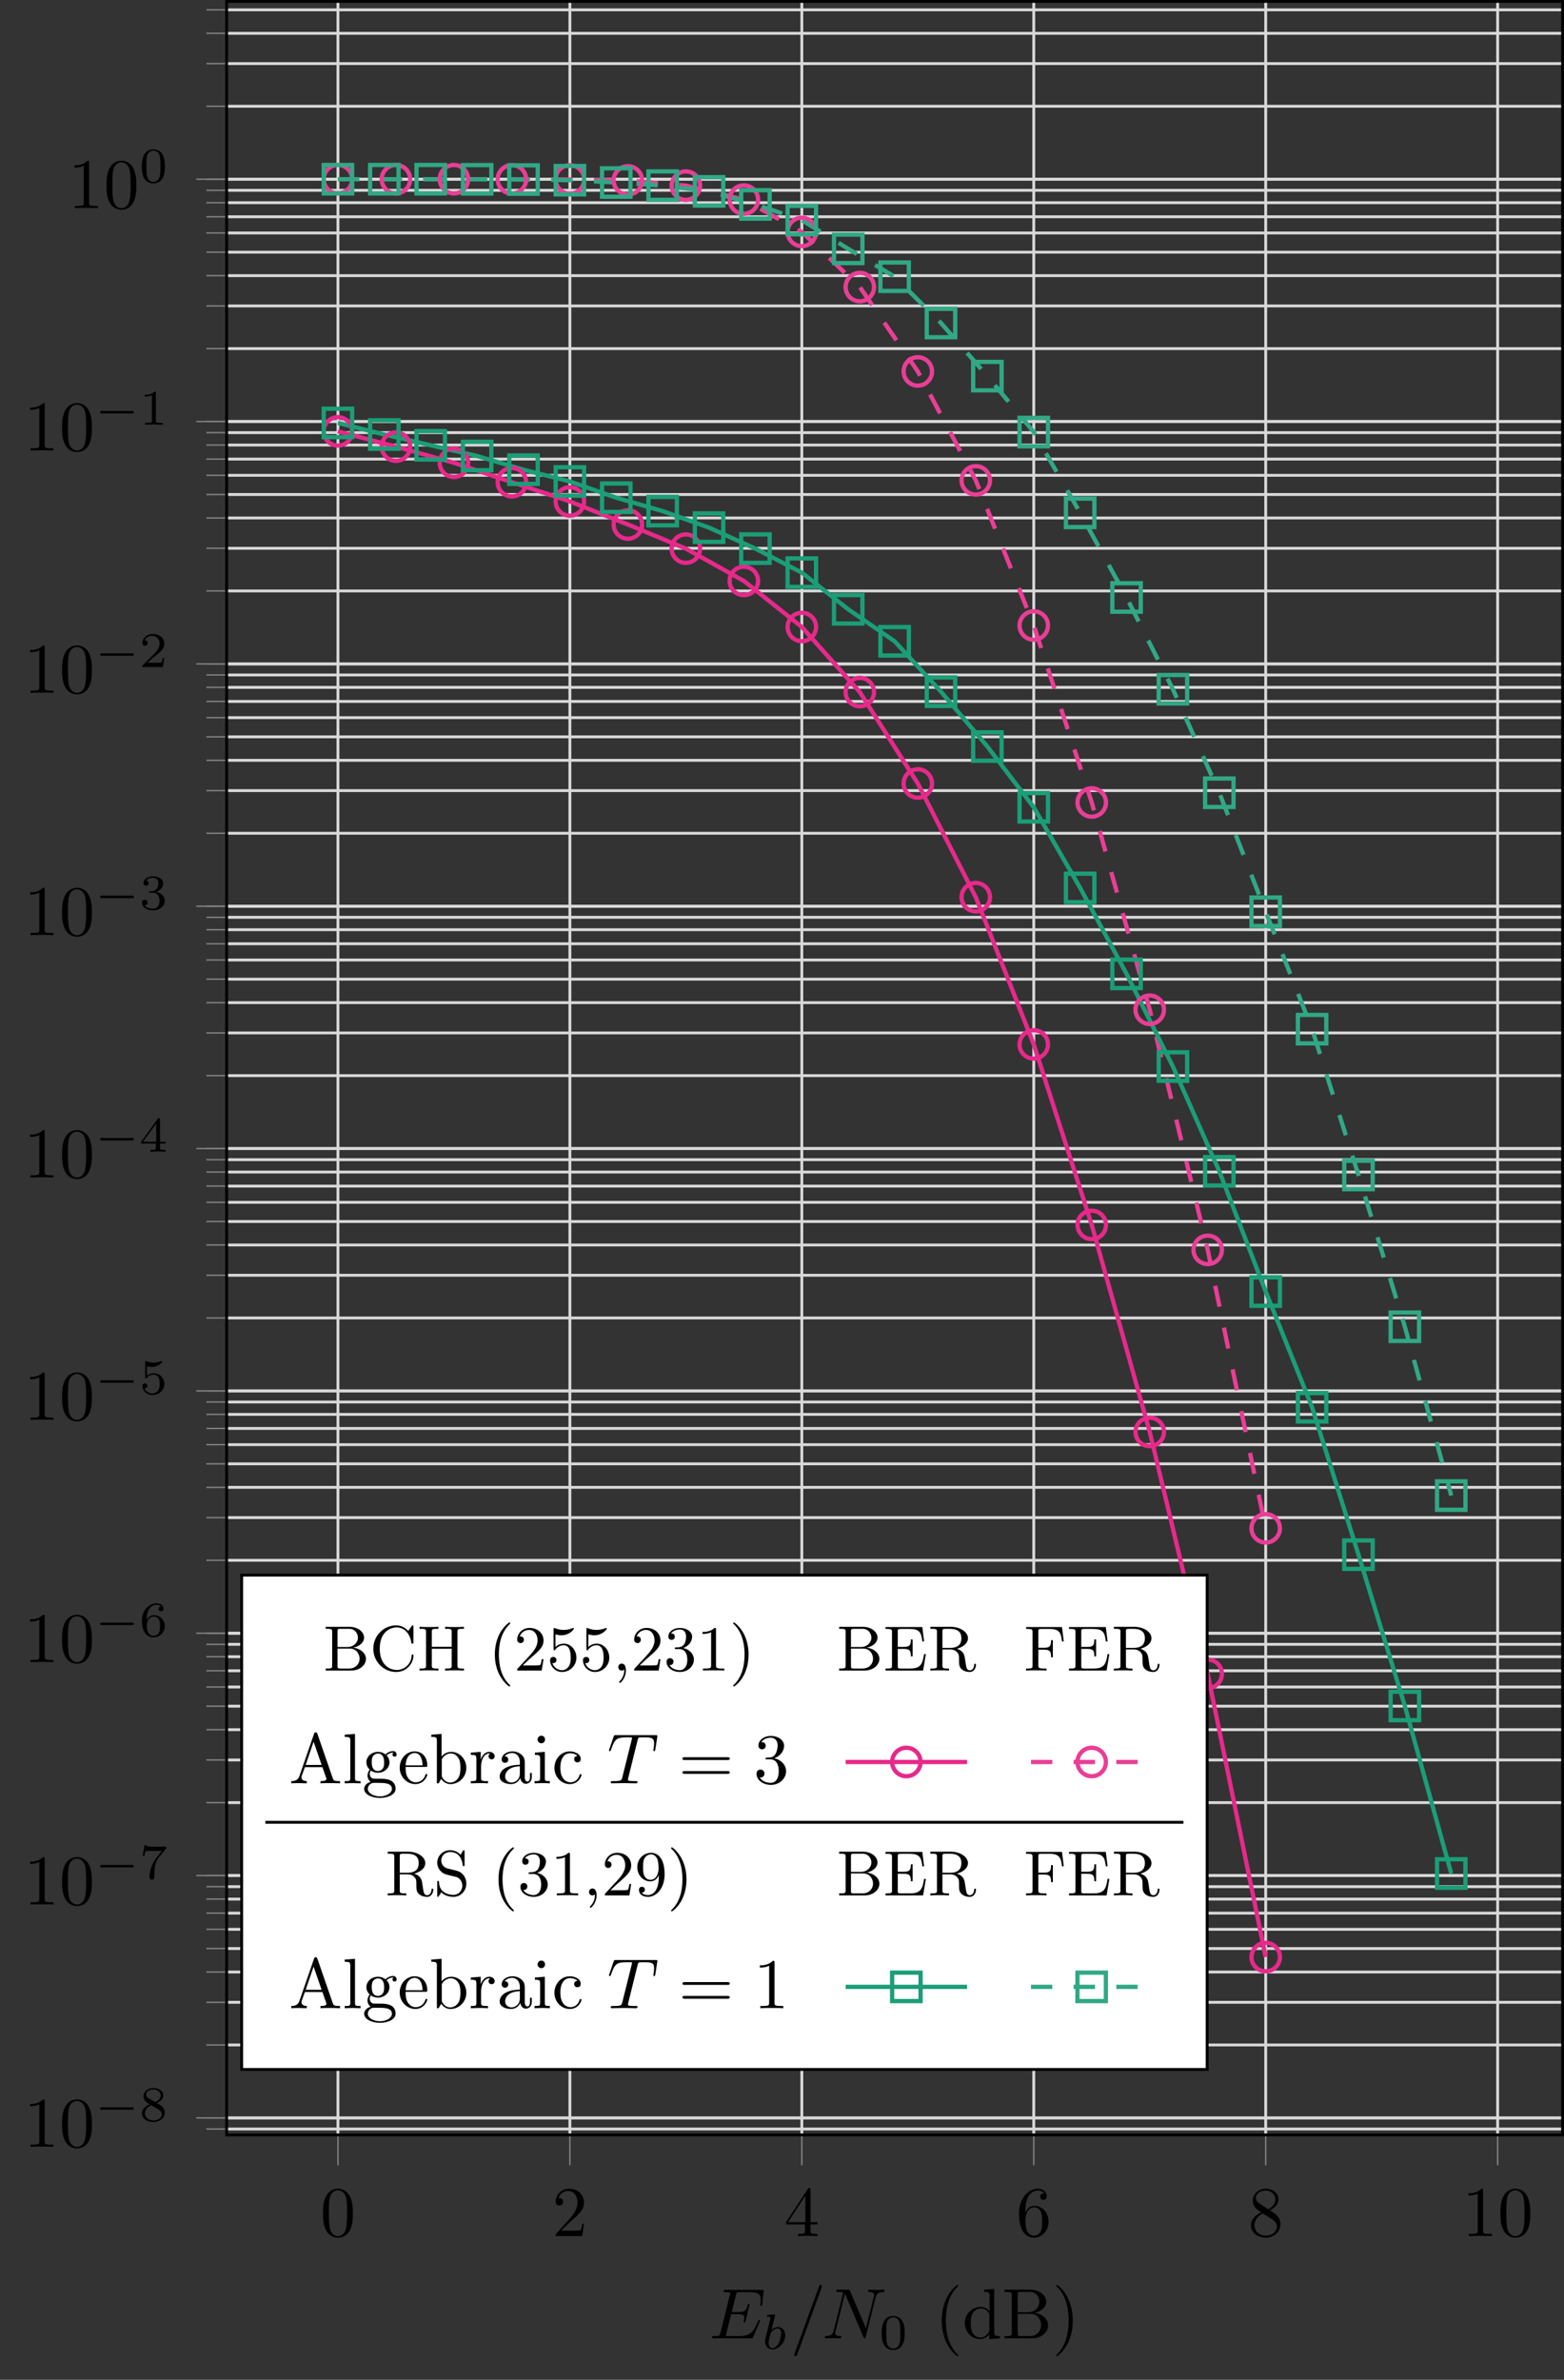 <?xml version="1.0" encoding="UTF-8"?>
<svg xmlns="http://www.w3.org/2000/svg" xmlns:xlink="http://www.w3.org/1999/xlink" width="219.125pt" height="333.393pt" viewBox="0 0 219.125 333.393" version="1.1">
<rect x="0" y="0" width="219.125" height="333.393" fill="#333333" stroke="none"/>
<defs>
<g>
<symbol overflow="visible" id="glyph0-0">
<path style="stroke:none;" d=""/>
</symbol>
<symbol overflow="visible" id="glyph0-1">
<path style="stroke:none;" d="M 4.578 -3.188 C 4.578 -3.984 4.531 -4.781 4.188 -5.516 C 3.734 -6.484 2.906 -6.641 2.5 -6.641 C 1.891 -6.641 1.172 -6.375 0.75 -5.453 C 0.438 -4.766 0.391 -3.984 0.391 -3.188 C 0.391 -2.438 0.422 -1.547 0.844 -0.781 C 1.266 0.016 2 0.219 2.484 0.219 C 3.016 0.219 3.781 0.016 4.219 -0.938 C 4.531 -1.625 4.578 -2.406 4.578 -3.188 Z M 2.484 0 C 2.094 0 1.5 -0.25 1.328 -1.203 C 1.219 -1.797 1.219 -2.719 1.219 -3.312 C 1.219 -3.953 1.219 -4.609 1.297 -5.141 C 1.484 -6.328 2.234 -6.422 2.484 -6.422 C 2.812 -6.422 3.469 -6.234 3.656 -5.25 C 3.766 -4.688 3.766 -3.938 3.766 -3.312 C 3.766 -2.562 3.766 -1.891 3.656 -1.25 C 3.5 -0.297 2.938 0 2.484 0 Z M 2.484 0 "/>
</symbol>
<symbol overflow="visible" id="glyph0-2">
<path style="stroke:none;" d="M 1.266 -0.766 L 2.328 -1.797 C 3.875 -3.172 4.469 -3.703 4.469 -4.703 C 4.469 -5.844 3.578 -6.641 2.359 -6.641 C 1.234 -6.641 0.5 -5.719 0.5 -4.828 C 0.5 -4.281 1 -4.281 1.031 -4.281 C 1.203 -4.281 1.547 -4.391 1.547 -4.812 C 1.547 -5.062 1.359 -5.328 1.016 -5.328 C 0.938 -5.328 0.922 -5.328 0.891 -5.312 C 1.109 -5.969 1.656 -6.328 2.234 -6.328 C 3.141 -6.328 3.562 -5.516 3.562 -4.703 C 3.562 -3.906 3.078 -3.125 2.516 -2.5 L 0.609 -0.375 C 0.5 -0.266 0.5 -0.234 0.5 0 L 4.203 0 L 4.469 -1.734 L 4.234 -1.734 C 4.172 -1.438 4.109 -1 4 -0.844 C 3.938 -0.766 3.281 -0.766 3.062 -0.766 Z M 1.266 -0.766 "/>
</symbol>
<symbol overflow="visible" id="glyph0-3">
<path style="stroke:none;" d="M 2.938 -1.641 L 2.938 -0.781 C 2.938 -0.422 2.906 -0.312 2.172 -0.312 L 1.969 -0.312 L 1.969 0 C 2.375 -0.031 2.891 -0.031 3.312 -0.031 C 3.734 -0.031 4.25 -0.031 4.672 0 L 4.672 -0.312 L 4.453 -0.312 C 3.719 -0.312 3.703 -0.422 3.703 -0.781 L 3.703 -1.641 L 4.688 -1.641 L 4.688 -1.953 L 3.703 -1.953 L 3.703 -6.484 C 3.703 -6.688 3.703 -6.75 3.531 -6.75 C 3.453 -6.75 3.422 -6.75 3.344 -6.625 L 0.281 -1.953 L 0.281 -1.641 Z M 2.984 -1.953 L 0.562 -1.953 L 2.984 -5.672 Z M 2.984 -1.953 "/>
</symbol>
<symbol overflow="visible" id="glyph0-4">
<path style="stroke:none;" d="M 1.312 -3.266 L 1.312 -3.516 C 1.312 -6.031 2.547 -6.391 3.062 -6.391 C 3.297 -6.391 3.719 -6.328 3.938 -5.984 C 3.781 -5.984 3.391 -5.984 3.391 -5.547 C 3.391 -5.234 3.625 -5.078 3.844 -5.078 C 4 -5.078 4.312 -5.172 4.312 -5.562 C 4.312 -6.156 3.875 -6.641 3.047 -6.641 C 1.766 -6.641 0.422 -5.359 0.422 -3.156 C 0.422 -0.484 1.578 0.219 2.5 0.219 C 3.609 0.219 4.562 -0.719 4.562 -2.031 C 4.562 -3.297 3.672 -4.25 2.562 -4.25 C 1.891 -4.25 1.516 -3.75 1.312 -3.266 Z M 2.5 -0.062 C 1.875 -0.062 1.578 -0.656 1.516 -0.812 C 1.328 -1.281 1.328 -2.078 1.328 -2.25 C 1.328 -3.031 1.656 -4.031 2.547 -4.031 C 2.719 -4.031 3.172 -4.031 3.484 -3.406 C 3.656 -3.047 3.656 -2.531 3.656 -2.047 C 3.656 -1.562 3.656 -1.062 3.484 -0.703 C 3.188 -0.109 2.734 -0.062 2.5 -0.062 Z M 2.5 -0.062 "/>
</symbol>
<symbol overflow="visible" id="glyph0-5">
<path style="stroke:none;" d="M 1.625 -4.562 C 1.172 -4.859 1.125 -5.188 1.125 -5.359 C 1.125 -5.969 1.781 -6.391 2.484 -6.391 C 3.203 -6.391 3.844 -5.875 3.844 -5.156 C 3.844 -4.578 3.453 -4.109 2.859 -3.766 Z M 3.078 -3.609 C 3.797 -3.984 4.281 -4.5 4.281 -5.156 C 4.281 -6.078 3.406 -6.641 2.5 -6.641 C 1.5 -6.641 0.688 -5.906 0.688 -4.969 C 0.688 -4.797 0.703 -4.344 1.125 -3.875 C 1.234 -3.766 1.609 -3.516 1.859 -3.344 C 1.281 -3.047 0.422 -2.5 0.422 -1.5 C 0.422 -0.453 1.438 0.219 2.484 0.219 C 3.609 0.219 4.562 -0.609 4.562 -1.672 C 4.562 -2.031 4.453 -2.484 4.062 -2.906 C 3.875 -3.109 3.719 -3.203 3.078 -3.609 Z M 2.078 -3.188 L 3.312 -2.406 C 3.594 -2.219 4.062 -1.922 4.062 -1.312 C 4.062 -0.578 3.312 -0.062 2.5 -0.062 C 1.641 -0.062 0.922 -0.672 0.922 -1.5 C 0.922 -2.078 1.234 -2.719 2.078 -3.188 Z M 2.078 -3.188 "/>
</symbol>
<symbol overflow="visible" id="glyph0-6">
<path style="stroke:none;" d="M 2.938 -6.375 C 2.938 -6.625 2.938 -6.641 2.703 -6.641 C 2.078 -6 1.203 -6 0.891 -6 L 0.891 -5.688 C 1.094 -5.688 1.672 -5.688 2.188 -5.953 L 2.188 -0.781 C 2.188 -0.422 2.156 -0.312 1.266 -0.312 L 0.953 -0.312 L 0.953 0 C 1.297 -0.031 2.156 -0.031 2.562 -0.031 C 2.953 -0.031 3.828 -0.031 4.172 0 L 4.172 -0.312 L 3.859 -0.312 C 2.953 -0.312 2.938 -0.422 2.938 -0.781 Z M 2.938 -6.375 "/>
</symbol>
<symbol overflow="visible" id="glyph0-7">
<path style="stroke:none;" d="M 3.297 2.391 C 3.297 2.359 3.297 2.344 3.125 2.172 C 1.891 0.922 1.562 -0.969 1.562 -2.5 C 1.562 -4.234 1.938 -5.969 3.172 -7.203 C 3.297 -7.328 3.297 -7.344 3.297 -7.375 C 3.297 -7.453 3.266 -7.484 3.203 -7.484 C 3.094 -7.484 2.203 -6.797 1.609 -5.531 C 1.109 -4.438 0.984 -3.328 0.984 -2.5 C 0.984 -1.719 1.094 -0.516 1.641 0.625 C 2.25 1.844 3.094 2.5 3.203 2.5 C 3.266 2.5 3.297 2.469 3.297 2.391 Z M 3.297 2.391 "/>
</symbol>
<symbol overflow="visible" id="glyph0-8">
<path style="stroke:none;" d="M 3.781 -0.547 L 3.781 0.109 L 5.25 0 L 5.25 -0.312 C 4.562 -0.312 4.469 -0.375 4.469 -0.875 L 4.469 -6.922 L 3.047 -6.812 L 3.047 -6.5 C 3.734 -6.5 3.812 -6.438 3.812 -5.938 L 3.812 -3.781 C 3.531 -4.141 3.094 -4.406 2.562 -4.406 C 1.391 -4.406 0.344 -3.422 0.344 -2.141 C 0.344 -0.875 1.312 0.109 2.453 0.109 C 3.094 0.109 3.531 -0.234 3.781 -0.547 Z M 3.781 -3.219 L 3.781 -1.172 C 3.781 -1 3.781 -0.984 3.672 -0.812 C 3.375 -0.328 2.938 -0.109 2.5 -0.109 C 2.047 -0.109 1.688 -0.375 1.453 -0.75 C 1.203 -1.156 1.172 -1.719 1.172 -2.141 C 1.172 -2.5 1.188 -3.094 1.469 -3.547 C 1.688 -3.859 2.062 -4.188 2.609 -4.188 C 2.953 -4.188 3.375 -4.031 3.672 -3.594 C 3.781 -3.422 3.781 -3.406 3.781 -3.219 Z M 3.781 -3.219 "/>
</symbol>
<symbol overflow="visible" id="glyph0-9">
<path style="stroke:none;" d="M 2.219 -3.656 L 2.219 -6.094 C 2.219 -6.438 2.234 -6.5 2.703 -6.5 L 3.938 -6.5 C 4.906 -6.5 5.25 -5.656 5.25 -5.125 C 5.25 -4.484 4.766 -3.656 3.656 -3.656 Z M 4.562 -3.562 C 5.531 -3.75 6.219 -4.391 6.219 -5.125 C 6.219 -5.984 5.297 -6.812 4 -6.812 L 0.359 -6.812 L 0.359 -6.5 L 0.594 -6.5 C 1.359 -6.5 1.391 -6.391 1.391 -6.031 L 1.391 -0.781 C 1.391 -0.422 1.359 -0.312 0.594 -0.312 L 0.359 -0.312 L 0.359 0 L 4.266 0 C 5.594 0 6.484 -0.891 6.484 -1.828 C 6.484 -2.688 5.672 -3.438 4.562 -3.562 Z M 3.953 -0.312 L 2.703 -0.312 C 2.234 -0.312 2.219 -0.375 2.219 -0.703 L 2.219 -3.422 L 4.094 -3.422 C 5.078 -3.422 5.5 -2.5 5.5 -1.828 C 5.5 -1.125 4.969 -0.312 3.953 -0.312 Z M 3.953 -0.312 "/>
</symbol>
<symbol overflow="visible" id="glyph0-10">
<path style="stroke:none;" d="M 2.875 -2.5 C 2.875 -3.266 2.766 -4.469 2.219 -5.609 C 1.625 -6.828 0.766 -7.484 0.672 -7.484 C 0.609 -7.484 0.562 -7.438 0.562 -7.375 C 0.562 -7.344 0.562 -7.328 0.75 -7.141 C 1.734 -6.156 2.297 -4.578 2.297 -2.5 C 2.297 -0.781 1.938 0.969 0.703 2.219 C 0.562 2.344 0.562 2.359 0.562 2.391 C 0.562 2.453 0.609 2.5 0.672 2.5 C 0.766 2.5 1.672 1.812 2.25 0.547 C 2.766 -0.547 2.875 -1.656 2.875 -2.5 Z M 2.875 -2.5 "/>
</symbol>
<symbol overflow="visible" id="glyph0-11">
<path style="stroke:none;" d="M 3.969 -6.938 C 3.922 -7.062 3.891 -7.141 3.734 -7.141 C 3.578 -7.141 3.547 -7.078 3.5 -6.938 L 1.438 -0.984 C 1.25 -0.469 0.859 -0.312 0.312 -0.312 L 0.312 0 C 0.547 -0.016 0.984 -0.031 1.328 -0.031 C 1.641 -0.031 2.156 -0.016 2.484 0 L 2.484 -0.312 C 1.984 -0.312 1.734 -0.562 1.734 -0.812 C 1.734 -0.844 1.75 -0.953 1.75 -0.969 L 2.219 -2.266 L 4.672 -2.266 L 5.203 -0.75 C 5.219 -0.703 5.234 -0.641 5.234 -0.609 C 5.234 -0.312 4.672 -0.312 4.406 -0.312 L 4.406 0 C 4.766 -0.031 5.469 -0.031 5.844 -0.031 C 6.266 -0.031 6.734 -0.016 7.141 0 L 7.141 -0.312 L 6.969 -0.312 C 6.375 -0.312 6.234 -0.375 6.125 -0.703 Z M 3.438 -5.828 L 4.562 -2.578 L 2.328 -2.578 Z M 3.438 -5.828 "/>
</symbol>
<symbol overflow="visible" id="glyph0-12">
<path style="stroke:none;" d="M 1.766 -6.922 L 0.328 -6.812 L 0.328 -6.5 C 1.031 -6.5 1.109 -6.438 1.109 -5.938 L 1.109 -0.75 C 1.109 -0.312 1 -0.312 0.328 -0.312 L 0.328 0 C 0.656 -0.016 1.188 -0.031 1.438 -0.031 C 1.688 -0.031 2.172 -0.016 2.547 0 L 2.547 -0.312 C 1.875 -0.312 1.766 -0.312 1.766 -0.75 Z M 1.766 -6.922 "/>
</symbol>
<symbol overflow="visible" id="glyph0-13">
<path style="stroke:none;" d="M 2.219 -1.719 C 1.344 -1.719 1.344 -2.719 1.344 -2.938 C 1.344 -3.203 1.359 -3.531 1.5 -3.781 C 1.578 -3.891 1.812 -4.172 2.219 -4.172 C 3.078 -4.172 3.078 -3.188 3.078 -2.953 C 3.078 -2.688 3.078 -2.359 2.922 -2.109 C 2.844 -2 2.609 -1.719 2.219 -1.719 Z M 1.062 -1.328 C 1.062 -1.359 1.062 -1.594 1.219 -1.797 C 1.609 -1.516 2.031 -1.484 2.219 -1.484 C 3.141 -1.484 3.828 -2.172 3.828 -2.938 C 3.828 -3.312 3.672 -3.672 3.422 -3.906 C 3.781 -4.25 4.141 -4.297 4.312 -4.297 C 4.344 -4.297 4.391 -4.297 4.422 -4.281 C 4.312 -4.25 4.25 -4.141 4.25 -4.016 C 4.25 -3.844 4.391 -3.734 4.547 -3.734 C 4.641 -3.734 4.828 -3.797 4.828 -4.031 C 4.828 -4.203 4.719 -4.516 4.328 -4.516 C 4.125 -4.516 3.688 -4.453 3.266 -4.047 C 2.844 -4.375 2.438 -4.406 2.219 -4.406 C 1.281 -4.406 0.594 -3.719 0.594 -2.953 C 0.594 -2.516 0.812 -2.141 1.062 -1.922 C 0.938 -1.781 0.75 -1.453 0.75 -1.094 C 0.75 -0.781 0.891 -0.406 1.203 -0.203 C 0.594 -0.047 0.281 0.391 0.281 0.781 C 0.281 1.5 1.266 2.047 2.484 2.047 C 3.656 2.047 4.688 1.547 4.688 0.766 C 4.688 0.422 4.562 -0.094 4.047 -0.375 C 3.516 -0.641 2.938 -0.641 2.328 -0.641 C 2.078 -0.641 1.656 -0.641 1.578 -0.656 C 1.266 -0.703 1.062 -1 1.062 -1.328 Z M 2.5 1.828 C 1.484 1.828 0.797 1.312 0.797 0.781 C 0.797 0.328 1.172 -0.047 1.609 -0.062 L 2.203 -0.062 C 3.062 -0.062 4.172 -0.062 4.172 0.781 C 4.172 1.328 3.469 1.828 2.5 1.828 Z M 2.5 1.828 "/>
</symbol>
<symbol overflow="visible" id="glyph0-14">
<path style="stroke:none;" d="M 1.109 -2.516 C 1.172 -4 2.016 -4.25 2.359 -4.25 C 3.375 -4.25 3.484 -2.906 3.484 -2.516 Z M 1.109 -2.297 L 3.891 -2.297 C 4.109 -2.297 4.141 -2.297 4.141 -2.516 C 4.141 -3.5 3.594 -4.469 2.359 -4.469 C 1.203 -4.469 0.281 -3.438 0.281 -2.188 C 0.281 -0.859 1.328 0.109 2.469 0.109 C 3.688 0.109 4.141 -1 4.141 -1.188 C 4.141 -1.281 4.062 -1.312 4 -1.312 C 3.922 -1.312 3.891 -1.25 3.875 -1.172 C 3.531 -0.141 2.625 -0.141 2.531 -0.141 C 2.031 -0.141 1.641 -0.438 1.406 -0.812 C 1.109 -1.281 1.109 -1.938 1.109 -2.297 Z M 1.109 -2.297 "/>
</symbol>
<symbol overflow="visible" id="glyph0-15">
<path style="stroke:none;" d="M 1.719 -3.766 L 1.719 -6.922 L 0.281 -6.812 L 0.281 -6.5 C 0.984 -6.5 1.062 -6.438 1.062 -5.938 L 1.062 0 L 1.312 0 C 1.312 -0.016 1.391 -0.156 1.672 -0.625 C 1.812 -0.391 2.234 0.109 2.969 0.109 C 4.156 0.109 5.188 -0.875 5.188 -2.156 C 5.188 -3.422 4.219 -4.406 3.078 -4.406 C 2.297 -4.406 1.875 -3.938 1.719 -3.766 Z M 1.75 -1.141 L 1.75 -3.188 C 1.75 -3.375 1.75 -3.391 1.859 -3.547 C 2.25 -4.109 2.797 -4.188 3.031 -4.188 C 3.484 -4.188 3.844 -3.922 4.078 -3.547 C 4.344 -3.141 4.359 -2.578 4.359 -2.156 C 4.359 -1.797 4.344 -1.203 4.062 -0.75 C 3.844 -0.438 3.469 -0.109 2.938 -0.109 C 2.484 -0.109 2.125 -0.344 1.891 -0.719 C 1.75 -0.922 1.75 -0.953 1.75 -1.141 Z M 1.75 -1.141 "/>
</symbol>
<symbol overflow="visible" id="glyph0-16">
<path style="stroke:none;" d="M 1.672 -3.312 L 1.672 -4.406 L 0.281 -4.297 L 0.281 -3.984 C 0.984 -3.984 1.062 -3.922 1.062 -3.422 L 1.062 -0.75 C 1.062 -0.312 0.953 -0.312 0.281 -0.312 L 0.281 0 C 0.672 -0.016 1.141 -0.031 1.422 -0.031 C 1.812 -0.031 2.281 -0.031 2.688 0 L 2.688 -0.312 L 2.469 -0.312 C 1.734 -0.312 1.719 -0.422 1.719 -0.781 L 1.719 -2.312 C 1.719 -3.297 2.141 -4.188 2.891 -4.188 C 2.953 -4.188 2.984 -4.188 3 -4.172 C 2.969 -4.172 2.766 -4.047 2.766 -3.781 C 2.766 -3.516 2.984 -3.359 3.203 -3.359 C 3.375 -3.359 3.625 -3.484 3.625 -3.797 C 3.625 -4.109 3.312 -4.406 2.891 -4.406 C 2.156 -4.406 1.797 -3.734 1.672 -3.312 Z M 1.672 -3.312 "/>
</symbol>
<symbol overflow="visible" id="glyph0-17">
<path style="stroke:none;" d="M 3.312 -0.75 C 3.359 -0.359 3.625 0.062 4.094 0.062 C 4.312 0.062 4.922 -0.078 4.922 -0.891 L 4.922 -1.453 L 4.672 -1.453 L 4.672 -0.891 C 4.672 -0.312 4.422 -0.25 4.312 -0.25 C 3.984 -0.25 3.938 -0.703 3.938 -0.75 L 3.938 -2.734 C 3.938 -3.156 3.938 -3.547 3.578 -3.922 C 3.188 -4.312 2.688 -4.469 2.219 -4.469 C 1.391 -4.469 0.703 -4 0.703 -3.344 C 0.703 -3.047 0.906 -2.875 1.172 -2.875 C 1.453 -2.875 1.625 -3.078 1.625 -3.328 C 1.625 -3.453 1.578 -3.781 1.109 -3.781 C 1.391 -4.141 1.875 -4.25 2.188 -4.25 C 2.688 -4.25 3.25 -3.859 3.25 -2.969 L 3.25 -2.609 C 2.734 -2.578 2.047 -2.547 1.422 -2.25 C 0.672 -1.906 0.422 -1.391 0.422 -0.953 C 0.422 -0.141 1.391 0.109 2.016 0.109 C 2.672 0.109 3.125 -0.297 3.312 -0.75 Z M 3.25 -2.391 L 3.25 -1.391 C 3.25 -0.453 2.531 -0.109 2.078 -0.109 C 1.594 -0.109 1.188 -0.453 1.188 -0.953 C 1.188 -1.5 1.609 -2.328 3.25 -2.391 Z M 3.25 -2.391 "/>
</symbol>
<symbol overflow="visible" id="glyph0-18">
<path style="stroke:none;" d="M 1.766 -4.406 L 0.375 -4.297 L 0.375 -3.984 C 1.016 -3.984 1.109 -3.922 1.109 -3.438 L 1.109 -0.75 C 1.109 -0.312 1 -0.312 0.328 -0.312 L 0.328 0 C 0.641 -0.016 1.188 -0.031 1.422 -0.031 C 1.781 -0.031 2.125 -0.016 2.469 0 L 2.469 -0.312 C 1.797 -0.312 1.766 -0.359 1.766 -0.75 Z M 1.797 -6.141 C 1.797 -6.453 1.562 -6.672 1.281 -6.672 C 0.969 -6.672 0.75 -6.406 0.75 -6.141 C 0.75 -5.875 0.969 -5.609 1.281 -5.609 C 1.562 -5.609 1.797 -5.828 1.797 -6.141 Z M 1.797 -6.141 "/>
</symbol>
<symbol overflow="visible" id="glyph0-19">
<path style="stroke:none;" d="M 1.172 -2.172 C 1.172 -3.797 1.984 -4.219 2.516 -4.219 C 2.609 -4.219 3.234 -4.203 3.578 -3.844 C 3.172 -3.812 3.109 -3.516 3.109 -3.391 C 3.109 -3.125 3.297 -2.938 3.562 -2.938 C 3.828 -2.938 4.031 -3.094 4.031 -3.406 C 4.031 -4.078 3.266 -4.469 2.5 -4.469 C 1.25 -4.469 0.344 -3.391 0.344 -2.156 C 0.344 -0.875 1.328 0.109 2.484 0.109 C 3.812 0.109 4.141 -1.094 4.141 -1.188 C 4.141 -1.281 4.031 -1.281 4 -1.281 C 3.922 -1.281 3.891 -1.25 3.875 -1.188 C 3.594 -0.266 2.938 -0.141 2.578 -0.141 C 2.047 -0.141 1.172 -0.562 1.172 -2.172 Z M 1.172 -2.172 "/>
</symbol>
<symbol overflow="visible" id="glyph0-20">
<path style="stroke:none;" d="M 6.844 -3.266 C 7 -3.266 7.188 -3.266 7.188 -3.453 C 7.188 -3.656 7 -3.656 6.859 -3.656 L 0.891 -3.656 C 0.75 -3.656 0.562 -3.656 0.562 -3.453 C 0.562 -3.266 0.75 -3.266 0.891 -3.266 Z M 6.859 -1.328 C 7 -1.328 7.188 -1.328 7.188 -1.531 C 7.188 -1.719 7 -1.719 6.844 -1.719 L 0.891 -1.719 C 0.75 -1.719 0.562 -1.719 0.562 -1.531 C 0.562 -1.328 0.75 -1.328 0.891 -1.328 Z M 6.859 -1.328 "/>
</symbol>
<symbol overflow="visible" id="glyph0-21">
<path style="stroke:none;" d="M 2.891 -3.516 C 3.703 -3.781 4.281 -4.469 4.281 -5.266 C 4.281 -6.078 3.406 -6.641 2.453 -6.641 C 1.453 -6.641 0.688 -6.047 0.688 -5.281 C 0.688 -4.953 0.906 -4.766 1.203 -4.766 C 1.5 -4.766 1.703 -4.984 1.703 -5.281 C 1.703 -5.766 1.234 -5.766 1.094 -5.766 C 1.391 -6.266 2.047 -6.391 2.406 -6.391 C 2.828 -6.391 3.375 -6.172 3.375 -5.281 C 3.375 -5.156 3.344 -4.578 3.094 -4.141 C 2.797 -3.656 2.453 -3.625 2.203 -3.625 C 2.125 -3.609 1.891 -3.594 1.812 -3.594 C 1.734 -3.578 1.672 -3.562 1.672 -3.469 C 1.672 -3.359 1.734 -3.359 1.906 -3.359 L 2.344 -3.359 C 3.156 -3.359 3.531 -2.688 3.531 -1.703 C 3.531 -0.344 2.844 -0.062 2.406 -0.062 C 1.969 -0.062 1.219 -0.234 0.875 -0.812 C 1.219 -0.766 1.531 -0.984 1.531 -1.359 C 1.531 -1.719 1.266 -1.922 0.984 -1.922 C 0.734 -1.922 0.422 -1.781 0.422 -1.344 C 0.422 -0.438 1.344 0.219 2.438 0.219 C 3.656 0.219 4.562 -0.688 4.562 -1.703 C 4.562 -2.516 3.922 -3.297 2.891 -3.516 Z M 2.891 -3.516 "/>
</symbol>
<symbol overflow="visible" id="glyph1-0">
<path style="stroke:none;" d=""/>
</symbol>
<symbol overflow="visible" id="glyph1-1">
<path style="stroke:none;" d="M 5.188 -1.578 C 5.297 -1.578 5.469 -1.578 5.469 -1.734 C 5.469 -1.922 5.297 -1.922 5.188 -1.922 L 1.031 -1.922 C 0.922 -1.922 0.75 -1.922 0.75 -1.75 C 0.75 -1.578 0.906 -1.578 1.031 -1.578 Z M 5.188 -1.578 "/>
</symbol>
<symbol overflow="visible" id="glyph2-0">
<path style="stroke:none;" d=""/>
</symbol>
<symbol overflow="visible" id="glyph2-1">
<path style="stroke:none;" d="M 2.469 -2.516 C 3.016 -2.781 3.359 -3.109 3.359 -3.594 C 3.359 -4.266 2.656 -4.625 1.984 -4.625 C 1.219 -4.625 0.594 -4.125 0.594 -3.469 C 0.594 -3.141 0.75 -2.906 0.875 -2.766 C 1 -2.609 1.047 -2.578 1.453 -2.344 C 1.062 -2.172 0.375 -1.797 0.375 -1.062 C 0.375 -0.297 1.172 0.141 1.969 0.141 C 2.859 0.141 3.578 -0.422 3.578 -1.172 C 3.578 -1.641 3.312 -2.031 2.906 -2.266 C 2.812 -2.328 2.578 -2.453 2.469 -2.516 Z M 1.344 -3.172 C 1.156 -3.281 0.969 -3.469 0.969 -3.734 C 0.969 -4.172 1.469 -4.422 1.969 -4.422 C 2.516 -4.422 3 -4.078 3 -3.594 C 3 -2.969 2.266 -2.656 2.266 -2.656 C 2.25 -2.656 2.234 -2.656 2.188 -2.688 Z M 1.672 -2.203 L 2.641 -1.656 C 2.812 -1.547 3.156 -1.344 3.156 -0.938 C 3.156 -0.406 2.578 -0.078 1.984 -0.078 C 1.344 -0.078 0.797 -0.5 0.797 -1.062 C 0.797 -1.578 1.172 -1.984 1.672 -2.203 Z M 1.672 -2.203 "/>
</symbol>
<symbol overflow="visible" id="glyph2-2">
<path style="stroke:none;" d="M 3.734 -4.203 C 3.797 -4.297 3.797 -4.312 3.797 -4.484 L 1.969 -4.484 C 1.688 -4.484 1.609 -4.5 1.359 -4.516 C 1 -4.547 0.984 -4.594 0.969 -4.703 L 0.734 -4.703 L 0.484 -3.219 L 0.719 -3.219 C 0.734 -3.328 0.812 -3.781 0.922 -3.859 C 0.969 -3.891 1.547 -3.891 1.641 -3.891 L 3.156 -3.891 C 2.938 -3.609 2.578 -3.172 2.438 -2.969 C 1.531 -1.781 1.438 -0.672 1.438 -0.266 C 1.438 -0.188 1.438 0.141 1.766 0.141 C 2.109 0.141 2.109 -0.172 2.109 -0.266 L 2.109 -0.547 C 2.109 -1.891 2.391 -2.516 2.688 -2.891 Z M 3.734 -4.203 "/>
</symbol>
<symbol overflow="visible" id="glyph2-3">
<path style="stroke:none;" d="M 1.047 -2.281 C 1.047 -2.844 1.094 -3.359 1.359 -3.797 C 1.594 -4.172 1.969 -4.422 2.422 -4.422 C 2.625 -4.422 2.906 -4.375 3.047 -4.188 C 2.875 -4.172 2.719 -4.047 2.719 -3.844 C 2.719 -3.672 2.844 -3.516 3.047 -3.516 C 3.266 -3.516 3.391 -3.656 3.391 -3.859 C 3.391 -4.266 3.094 -4.625 2.406 -4.625 C 1.406 -4.625 0.375 -3.703 0.375 -2.203 C 0.375 -0.406 1.219 0.141 2 0.141 C 2.844 0.141 3.578 -0.516 3.578 -1.422 C 3.578 -2.312 2.875 -2.969 2.062 -2.969 C 1.5 -2.969 1.203 -2.594 1.047 -2.281 Z M 2 -0.078 C 1.641 -0.078 1.375 -0.281 1.219 -0.594 C 1.125 -0.797 1.062 -1.156 1.062 -1.562 C 1.062 -2.25 1.469 -2.766 2.031 -2.766 C 2.344 -2.766 2.562 -2.641 2.734 -2.391 C 2.906 -2.125 2.906 -1.828 2.906 -1.422 C 2.906 -1.031 2.906 -0.734 2.719 -0.453 C 2.562 -0.219 2.328 -0.078 2 -0.078 Z M 2 -0.078 "/>
</symbol>
<symbol overflow="visible" id="glyph2-4">
<path style="stroke:none;" d="M 1.078 -3.891 C 1.438 -3.797 1.641 -3.797 1.75 -3.797 C 2.672 -3.797 3.219 -4.422 3.219 -4.531 C 3.219 -4.609 3.172 -4.625 3.141 -4.625 C 3.125 -4.625 3.109 -4.625 3.078 -4.609 C 2.906 -4.547 2.547 -4.406 2.031 -4.406 C 1.828 -4.406 1.469 -4.422 1.016 -4.594 C 0.938 -4.625 0.922 -4.625 0.922 -4.625 C 0.828 -4.625 0.828 -4.547 0.828 -4.438 L 0.828 -2.391 C 0.828 -2.266 0.828 -2.188 0.938 -2.188 C 1 -2.188 1.016 -2.188 1.078 -2.281 C 1.375 -2.656 1.812 -2.719 2.047 -2.719 C 2.469 -2.719 2.656 -2.391 2.688 -2.328 C 2.812 -2.094 2.859 -1.828 2.859 -1.422 C 2.859 -1.219 2.859 -0.812 2.641 -0.5 C 2.469 -0.25 2.172 -0.078 1.828 -0.078 C 1.375 -0.078 0.906 -0.328 0.734 -0.797 C 1 -0.781 1.141 -0.953 1.141 -1.141 C 1.141 -1.438 0.875 -1.484 0.781 -1.484 C 0.781 -1.484 0.438 -1.484 0.438 -1.109 C 0.438 -0.484 1.016 0.141 1.844 0.141 C 2.734 0.141 3.516 -0.516 3.516 -1.406 C 3.516 -2.188 2.922 -2.906 2.062 -2.906 C 1.75 -2.906 1.391 -2.844 1.078 -2.578 Z M 1.078 -3.891 "/>
</symbol>
<symbol overflow="visible" id="glyph2-5">
<path style="stroke:none;" d="M 3.688 -1.141 L 3.688 -1.391 L 2.906 -1.391 L 2.906 -4.5 C 2.906 -4.641 2.906 -4.703 2.766 -4.703 C 2.672 -4.703 2.641 -4.703 2.578 -4.594 L 0.266 -1.391 L 0.266 -1.141 L 2.328 -1.141 L 2.328 -0.578 C 2.328 -0.328 2.328 -0.25 1.75 -0.25 L 1.562 -0.25 L 1.562 0 C 1.922 -0.016 2.359 -0.031 2.609 -0.031 C 2.875 -0.031 3.312 -0.016 3.672 0 L 3.672 -0.25 L 3.484 -0.25 C 2.906 -0.25 2.906 -0.328 2.906 -0.578 L 2.906 -1.141 Z M 2.375 -3.938 L 2.375 -1.391 L 0.531 -1.391 Z M 2.375 -3.938 "/>
</symbol>
<symbol overflow="visible" id="glyph2-6">
<path style="stroke:none;" d="M 1.906 -2.328 C 2.453 -2.328 2.844 -1.953 2.844 -1.203 C 2.844 -0.344 2.328 -0.078 1.938 -0.078 C 1.656 -0.078 1.031 -0.156 0.75 -0.578 C 1.078 -0.578 1.156 -0.812 1.156 -0.969 C 1.156 -1.188 0.984 -1.344 0.766 -1.344 C 0.578 -1.344 0.375 -1.219 0.375 -0.938 C 0.375 -0.281 1.094 0.141 1.938 0.141 C 2.906 0.141 3.578 -0.516 3.578 -1.203 C 3.578 -1.75 3.141 -2.297 2.375 -2.453 C 3.094 -2.719 3.359 -3.234 3.359 -3.672 C 3.359 -4.219 2.734 -4.625 1.953 -4.625 C 1.188 -4.625 0.594 -4.25 0.594 -3.688 C 0.594 -3.453 0.75 -3.328 0.953 -3.328 C 1.172 -3.328 1.312 -3.484 1.312 -3.672 C 1.312 -3.875 1.172 -4.031 0.953 -4.047 C 1.203 -4.344 1.672 -4.422 1.938 -4.422 C 2.25 -4.422 2.688 -4.266 2.688 -3.672 C 2.688 -3.375 2.594 -3.047 2.406 -2.844 C 2.188 -2.578 1.984 -2.562 1.641 -2.531 C 1.469 -2.516 1.453 -2.516 1.422 -2.516 C 1.406 -2.516 1.344 -2.5 1.344 -2.422 C 1.344 -2.328 1.406 -2.328 1.531 -2.328 Z M 1.906 -2.328 "/>
</symbol>
<symbol overflow="visible" id="glyph2-7">
<path style="stroke:none;" d="M 3.516 -1.266 L 3.281 -1.266 C 3.266 -1.109 3.188 -0.703 3.094 -0.641 C 3.047 -0.594 2.516 -0.594 2.406 -0.594 L 1.125 -0.594 C 1.859 -1.234 2.109 -1.438 2.516 -1.766 C 3.031 -2.172 3.516 -2.609 3.516 -3.266 C 3.516 -4.109 2.781 -4.625 1.891 -4.625 C 1.031 -4.625 0.438 -4.016 0.438 -3.375 C 0.438 -3.031 0.734 -2.984 0.812 -2.984 C 0.969 -2.984 1.172 -3.109 1.172 -3.359 C 1.172 -3.484 1.125 -3.734 0.766 -3.734 C 0.984 -4.219 1.453 -4.375 1.781 -4.375 C 2.484 -4.375 2.844 -3.828 2.844 -3.266 C 2.844 -2.656 2.406 -2.188 2.188 -1.938 L 0.516 -0.266 C 0.438 -0.203 0.438 -0.188 0.438 0 L 3.312 0 Z M 3.516 -1.266 "/>
</symbol>
<symbol overflow="visible" id="glyph2-8">
<path style="stroke:none;" d="M 2.328 -4.438 C 2.328 -4.625 2.328 -4.625 2.125 -4.625 C 1.672 -4.188 1.047 -4.188 0.766 -4.188 L 0.766 -3.938 C 0.922 -3.938 1.391 -3.938 1.766 -4.125 L 1.766 -0.578 C 1.766 -0.344 1.766 -0.25 1.078 -0.25 L 0.812 -0.25 L 0.812 0 C 0.938 0 1.797 -0.031 2.047 -0.031 C 2.266 -0.031 3.141 0 3.297 0 L 3.297 -0.25 L 3.031 -0.25 C 2.328 -0.25 2.328 -0.344 2.328 -0.578 Z M 2.328 -4.438 "/>
</symbol>
<symbol overflow="visible" id="glyph2-9">
<path style="stroke:none;" d="M 3.594 -2.219 C 3.594 -2.984 3.5 -3.547 3.188 -4.031 C 2.969 -4.344 2.531 -4.625 1.984 -4.625 C 0.359 -4.625 0.359 -2.719 0.359 -2.219 C 0.359 -1.719 0.359 0.141 1.984 0.141 C 3.594 0.141 3.594 -1.719 3.594 -2.219 Z M 1.984 -0.062 C 1.656 -0.062 1.234 -0.25 1.094 -0.812 C 1 -1.219 1 -1.797 1 -2.312 C 1 -2.828 1 -3.359 1.094 -3.734 C 1.25 -4.281 1.688 -4.438 1.984 -4.438 C 2.359 -4.438 2.719 -4.203 2.844 -3.797 C 2.953 -3.422 2.969 -2.922 2.969 -2.312 C 2.969 -1.797 2.969 -1.281 2.875 -0.844 C 2.734 -0.203 2.266 -0.062 1.984 -0.062 Z M 1.984 -0.062 "/>
</symbol>
<symbol overflow="visible" id="glyph3-0">
<path style="stroke:none;" d=""/>
</symbol>
<symbol overflow="visible" id="glyph3-1">
<path style="stroke:none;" d="M 7.062 -2.328 C 7.078 -2.375 7.109 -2.438 7.109 -2.469 C 7.109 -2.469 7.109 -2.578 6.984 -2.578 C 6.891 -2.578 6.875 -2.516 6.859 -2.453 C 6.203 -0.984 5.844 -0.312 4.141 -0.312 L 2.688 -0.312 C 2.547 -0.312 2.516 -0.312 2.469 -0.312 C 2.359 -0.328 2.328 -0.344 2.328 -0.422 C 2.328 -0.453 2.328 -0.469 2.375 -0.641 L 3.062 -3.375 L 4.047 -3.375 C 4.891 -3.375 4.891 -3.156 4.891 -2.906 C 4.891 -2.844 4.891 -2.719 4.828 -2.422 C 4.812 -2.375 4.797 -2.344 4.797 -2.312 C 4.797 -2.266 4.828 -2.203 4.922 -2.203 C 5 -2.203 5.031 -2.25 5.078 -2.406 L 5.641 -4.734 C 5.641 -4.797 5.594 -4.844 5.516 -4.844 C 5.438 -4.844 5.406 -4.781 5.391 -4.672 C 5.172 -3.906 5 -3.672 4.078 -3.672 L 3.141 -3.672 L 3.734 -6.078 C 3.828 -6.438 3.844 -6.469 4.281 -6.469 L 5.688 -6.469 C 6.891 -6.469 7.203 -6.188 7.203 -5.359 C 7.203 -5.125 7.203 -5.109 7.156 -4.828 C 7.156 -4.781 7.141 -4.703 7.141 -4.656 C 7.141 -4.609 7.172 -4.531 7.266 -4.531 C 7.375 -4.531 7.391 -4.594 7.406 -4.781 L 7.609 -6.516 C 7.641 -6.781 7.594 -6.781 7.344 -6.781 L 2.297 -6.781 C 2.109 -6.781 2 -6.781 2 -6.578 C 2 -6.469 2.094 -6.469 2.281 -6.469 C 2.656 -6.469 2.938 -6.469 2.938 -6.297 C 2.938 -6.25 2.938 -6.234 2.875 -6.047 L 1.562 -0.781 C 1.469 -0.391 1.453 -0.312 0.656 -0.312 C 0.484 -0.312 0.375 -0.312 0.375 -0.125 C 0.375 0 0.469 0 0.656 0 L 5.828 0 C 6.062 0 6.078 -0.016 6.141 -0.172 Z M 7.062 -2.328 "/>
</symbol>
<symbol overflow="visible" id="glyph3-2">
<path style="stroke:none;" d="M 4.375 -7.094 C 4.422 -7.234 4.422 -7.266 4.422 -7.281 C 4.422 -7.391 4.344 -7.484 4.234 -7.484 C 4.156 -7.484 4.094 -7.453 4.062 -7.391 L 0.594 2.109 C 0.547 2.25 0.547 2.281 0.547 2.297 C 0.547 2.406 0.641 2.5 0.75 2.5 C 0.875 2.5 0.906 2.422 0.969 2.25 Z M 4.375 -7.094 "/>
</symbol>
<symbol overflow="visible" id="glyph3-3">
<path style="stroke:none;" d="M 7.531 -5.766 C 7.641 -6.156 7.812 -6.469 8.609 -6.5 C 8.656 -6.5 8.781 -6.516 8.781 -6.703 C 8.781 -6.703 8.781 -6.812 8.656 -6.812 C 8.328 -6.812 7.969 -6.781 7.641 -6.781 C 7.312 -6.781 6.953 -6.812 6.625 -6.812 C 6.562 -6.812 6.453 -6.812 6.453 -6.609 C 6.453 -6.5 6.547 -6.5 6.625 -6.5 C 7.203 -6.484 7.312 -6.281 7.312 -6.062 C 7.312 -6.031 7.281 -5.875 7.281 -5.859 L 6.156 -1.422 L 3.953 -6.625 C 3.875 -6.797 3.875 -6.812 3.641 -6.812 L 2.297 -6.812 C 2.109 -6.812 2.016 -6.812 2.016 -6.609 C 2.016 -6.5 2.109 -6.5 2.297 -6.5 C 2.344 -6.5 2.969 -6.5 2.969 -6.406 L 1.641 -1.062 C 1.531 -0.656 1.359 -0.344 0.562 -0.312 C 0.5 -0.312 0.391 -0.297 0.391 -0.109 C 0.391 -0.047 0.438 0 0.516 0 C 0.844 0 1.188 -0.031 1.516 -0.031 C 1.859 -0.031 2.219 0 2.547 0 C 2.594 0 2.719 0 2.719 -0.203 C 2.719 -0.297 2.625 -0.312 2.516 -0.312 C 1.938 -0.328 1.859 -0.547 1.859 -0.75 C 1.859 -0.812 1.875 -0.875 1.906 -0.984 L 3.219 -6.234 C 3.266 -6.188 3.266 -6.156 3.312 -6.062 L 5.797 -0.188 C 5.859 -0.016 5.891 0 5.984 0 C 6.094 0 6.094 -0.031 6.141 -0.203 Z M 7.531 -5.766 "/>
</symbol>
<symbol overflow="visible" id="glyph3-4">
<path style="stroke:none;" d="M 4.25 -6.047 C 4.328 -6.328 4.359 -6.391 4.484 -6.422 C 4.578 -6.438 4.906 -6.438 5.109 -6.438 C 6.125 -6.438 6.562 -6.406 6.562 -5.625 C 6.562 -5.469 6.531 -5.078 6.484 -4.828 C 6.484 -4.781 6.453 -4.672 6.453 -4.641 C 6.453 -4.578 6.484 -4.5 6.578 -4.5 C 6.688 -4.5 6.703 -4.578 6.734 -4.734 L 7 -6.469 C 7.016 -6.516 7.016 -6.609 7.016 -6.641 C 7.016 -6.75 6.922 -6.75 6.75 -6.75 L 1.219 -6.75 C 0.984 -6.75 0.969 -6.734 0.891 -6.547 L 0.297 -4.797 C 0.297 -4.781 0.234 -4.641 0.234 -4.609 C 0.234 -4.562 0.297 -4.5 0.359 -4.5 C 0.453 -4.5 0.469 -4.562 0.531 -4.719 C 1.062 -6.266 1.328 -6.438 2.797 -6.438 L 3.188 -6.438 C 3.469 -6.438 3.469 -6.406 3.469 -6.312 C 3.469 -6.266 3.438 -6.141 3.422 -6.109 L 2.094 -0.781 C 2 -0.422 1.969 -0.312 0.906 -0.312 C 0.547 -0.312 0.484 -0.312 0.484 -0.125 C 0.484 0 0.594 0 0.656 0 C 0.922 0 1.203 -0.016 1.469 -0.016 C 1.75 -0.016 2.047 -0.031 2.328 -0.031 C 2.609 -0.031 2.875 -0.016 3.156 -0.016 C 3.438 -0.016 3.734 0 4.016 0 C 4.109 0 4.234 0 4.234 -0.203 C 4.234 -0.312 4.156 -0.312 3.891 -0.312 C 3.656 -0.312 3.516 -0.312 3.266 -0.328 C 2.969 -0.359 2.891 -0.391 2.891 -0.547 C 2.891 -0.562 2.891 -0.609 2.938 -0.75 Z M 4.25 -6.047 "/>
</symbol>
<symbol overflow="visible" id="glyph4-0">
<path style="stroke:none;" d=""/>
</symbol>
<symbol overflow="visible" id="glyph4-1">
<path style="stroke:none;" d="M 1.844 -4.625 C 1.844 -4.641 1.875 -4.734 1.875 -4.734 C 1.875 -4.781 1.844 -4.844 1.75 -4.844 C 1.609 -4.844 1.031 -4.781 0.859 -4.766 C 0.812 -4.766 0.703 -4.75 0.703 -4.609 C 0.703 -4.516 0.812 -4.516 0.891 -4.516 C 1.219 -4.516 1.219 -4.453 1.219 -4.406 C 1.219 -4.359 1.156 -4.078 1.109 -3.922 L 0.953 -3.281 C 0.891 -3.031 0.516 -1.516 0.5 -1.422 C 0.453 -1.25 0.453 -1.156 0.453 -1.078 C 0.453 -0.375 0.906 0.062 1.484 0.062 C 2.359 0.062 3.281 -0.875 3.281 -1.906 C 3.281 -2.719 2.719 -3.078 2.234 -3.078 C 1.875 -3.078 1.562 -2.875 1.359 -2.688 Z M 1.484 -0.125 C 1.156 -0.125 0.953 -0.422 0.953 -0.844 C 0.953 -1.094 1.016 -1.328 1.219 -2.125 C 1.25 -2.25 1.25 -2.266 1.391 -2.422 C 1.656 -2.719 1.969 -2.875 2.219 -2.875 C 2.484 -2.875 2.719 -2.672 2.719 -2.203 C 2.719 -1.922 2.578 -1.203 2.359 -0.797 C 2.188 -0.453 1.844 -0.125 1.484 -0.125 Z M 1.484 -0.125 "/>
</symbol>
<symbol overflow="visible" id="glyph5-0">
<path style="stroke:none;" d=""/>
</symbol>
<symbol overflow="visible" id="glyph5-1">
<path style="stroke:none;" d="M 2.031 -5.484 C 2.031 -5.781 2.047 -5.844 2.469 -5.844 L 3.641 -5.844 C 4.516 -5.844 4.891 -5.141 4.891 -4.609 C 4.891 -3.922 4.281 -3.297 3.438 -3.297 L 2.031 -3.297 Z M 4.234 -3.203 C 5.125 -3.375 5.75 -3.953 5.75 -4.609 C 5.75 -5.406 4.891 -6.125 3.703 -6.125 L 0.375 -6.125 L 0.375 -5.844 L 0.578 -5.844 C 1.266 -5.844 1.281 -5.75 1.281 -5.422 L 1.281 -0.703 C 1.281 -0.375 1.266 -0.281 0.578 -0.281 L 0.375 -0.281 L 0.375 0 L 3.953 0 C 5.172 0 6.016 -0.797 6.016 -1.625 C 6.016 -2.438 5.234 -3.094 4.234 -3.203 Z M 2.469 -0.281 C 2.047 -0.281 2.031 -0.344 2.031 -0.641 L 2.031 -3.078 L 3.734 -3.078 C 4.766 -3.078 5.125 -2.203 5.125 -1.656 C 5.125 -0.953 4.578 -0.281 3.656 -0.281 Z M 2.469 -0.281 "/>
</symbol>
<symbol overflow="visible" id="glyph5-2">
<path style="stroke:none;" d="M 5.422 -5.547 C 5.141 -5.828 4.625 -6.328 3.719 -6.328 C 1.984 -6.328 0.516 -4.875 0.516 -3.062 C 0.516 -1.219 2 0.203 3.719 0.203 C 5.203 0.203 6.141 -1.031 6.141 -2.078 C 6.141 -2.172 6.141 -2.25 6.016 -2.25 C 5.891 -2.25 5.891 -2.188 5.891 -2.109 C 5.812 -0.75 4.734 -0.078 3.812 -0.078 C 3.047 -0.078 1.422 -0.562 1.422 -3.062 C 1.422 -5.562 3.062 -6.047 3.797 -6.047 C 4.688 -6.047 5.625 -5.375 5.844 -3.922 C 5.859 -3.797 5.875 -3.766 5.984 -3.766 C 6.141 -3.766 6.141 -3.797 6.141 -3.984 L 6.141 -6.094 C 6.141 -6.25 6.141 -6.328 6.031 -6.328 C 5.969 -6.328 5.938 -6.297 5.891 -6.219 Z M 5.422 -5.547 "/>
</symbol>
<symbol overflow="visible" id="glyph5-3">
<path style="stroke:none;" d="M 4.844 -3.328 L 2.062 -3.328 L 2.062 -5.422 C 2.062 -5.75 2.078 -5.844 2.766 -5.844 L 2.984 -5.844 L 2.984 -6.125 C 2.578 -6.094 2.078 -6.094 1.656 -6.094 C 1.25 -6.094 0.75 -6.094 0.344 -6.125 L 0.344 -5.844 L 0.547 -5.844 C 1.234 -5.844 1.25 -5.75 1.25 -5.422 L 1.25 -0.703 C 1.25 -0.375 1.234 -0.281 0.547 -0.281 L 0.344 -0.281 L 0.344 0 C 0.75 -0.031 1.25 -0.031 1.656 -0.031 C 2.078 -0.031 2.578 -0.031 2.984 0 L 2.984 -0.281 L 2.766 -0.281 C 2.078 -0.281 2.062 -0.375 2.062 -0.703 L 2.062 -3.047 L 4.844 -3.047 L 4.844 -0.703 C 4.844 -0.375 4.828 -0.281 4.141 -0.281 L 3.922 -0.281 L 3.922 0 C 4.328 -0.031 4.828 -0.031 5.25 -0.031 C 5.656 -0.031 6.156 -0.031 6.562 0 L 6.562 -0.281 L 6.359 -0.281 C 5.672 -0.281 5.656 -0.375 5.656 -0.703 L 5.656 -5.422 C 5.656 -5.75 5.672 -5.844 6.359 -5.844 L 6.562 -5.844 L 6.562 -6.125 C 6.156 -6.094 5.656 -6.094 5.25 -6.094 C 4.828 -6.094 4.328 -6.094 3.922 -6.125 L 3.922 -5.844 L 4.141 -5.844 C 4.828 -5.844 4.844 -5.75 4.844 -5.422 Z M 4.844 -3.328 "/>
</symbol>
<symbol overflow="visible" id="glyph5-4">
<path style="stroke:none;" d="M 3.062 2.141 C 3.062 2.094 3.031 2.062 2.984 2 C 1.828 0.938 1.469 -0.672 1.469 -2.25 C 1.469 -3.625 1.734 -5.312 3 -6.516 C 3.047 -6.562 3.062 -6.578 3.062 -6.625 C 3.062 -6.688 3.016 -6.734 2.953 -6.734 C 2.844 -6.734 2.031 -6.078 1.547 -5.109 C 1.125 -4.25 0.906 -3.312 0.906 -2.25 C 0.906 -1.609 0.984 -0.578 1.484 0.469 C 2.016 1.578 2.844 2.234 2.953 2.234 C 3.016 2.234 3.062 2.203 3.062 2.141 Z M 3.062 2.141 "/>
</symbol>
<symbol overflow="visible" id="glyph5-5">
<path style="stroke:none;" d="M 4.141 -1.594 L 3.891 -1.594 C 3.875 -1.469 3.797 -0.938 3.688 -0.797 C 3.625 -0.719 3.016 -0.719 2.828 -0.719 L 1.234 -0.719 L 2.125 -1.562 C 3.594 -2.828 4.141 -3.312 4.141 -4.219 C 4.141 -5.25 3.297 -5.969 2.188 -5.969 C 1.156 -5.969 0.453 -5.156 0.453 -4.344 C 0.453 -3.891 0.844 -3.844 0.922 -3.844 C 1.125 -3.844 1.391 -3.984 1.391 -4.312 C 1.391 -4.578 1.203 -4.781 0.922 -4.781 C 0.875 -4.781 0.859 -4.781 0.812 -4.766 C 1.031 -5.406 1.609 -5.688 2.094 -5.688 C 3 -5.688 3.312 -4.844 3.312 -4.219 C 3.312 -3.312 2.625 -2.562 2.203 -2.094 L 0.562 -0.328 C 0.453 -0.219 0.453 -0.203 0.453 0 L 3.891 0 Z M 4.141 -1.594 "/>
</symbol>
<symbol overflow="visible" id="glyph5-6">
<path style="stroke:none;" d="M 0.938 -3.094 C 0.938 -2.938 0.938 -2.828 1.062 -2.828 C 1.125 -2.828 1.156 -2.875 1.203 -2.953 C 1.484 -3.328 1.906 -3.547 2.375 -3.547 C 3.344 -3.547 3.344 -2.156 3.344 -1.844 C 3.344 -1.562 3.344 -1 3.078 -0.594 C 2.844 -0.219 2.469 -0.047 2.109 -0.047 C 1.594 -0.047 0.984 -0.391 0.766 -1.047 C 0.781 -1.047 0.828 -1.031 0.891 -1.031 C 1.078 -1.031 1.344 -1.141 1.344 -1.469 C 1.344 -1.75 1.141 -1.906 0.891 -1.906 C 0.703 -1.906 0.453 -1.797 0.453 -1.438 C 0.453 -0.625 1.141 0.203 2.141 0.203 C 3.219 0.203 4.141 -0.688 4.141 -1.797 C 4.141 -2.875 3.375 -3.766 2.391 -3.766 C 1.969 -3.766 1.531 -3.625 1.203 -3.297 L 1.203 -5.062 C 1.484 -4.984 1.766 -4.938 2.031 -4.938 C 3.141 -4.938 3.781 -5.734 3.781 -5.859 C 3.781 -5.938 3.734 -5.969 3.688 -5.969 C 3.672 -5.969 3.656 -5.969 3.562 -5.922 C 3.141 -5.766 2.734 -5.688 2.359 -5.688 C 1.969 -5.688 1.562 -5.766 1.156 -5.922 C 1.062 -5.969 1.047 -5.969 1.047 -5.969 C 0.938 -5.969 0.938 -5.891 0.938 -5.734 Z M 0.938 -3.094 "/>
</symbol>
<symbol overflow="visible" id="glyph5-7">
<path style="stroke:none;" d="M 1.625 -0.141 C 1.625 0.156 1.625 0.891 0.953 1.531 C 0.922 1.578 0.922 1.609 0.922 1.625 C 0.922 1.672 0.969 1.734 1.031 1.734 C 1.125 1.734 1.859 1.047 1.859 -0.016 C 1.859 -0.641 1.625 -0.969 1.281 -0.969 C 0.953 -0.969 0.797 -0.719 0.797 -0.484 C 0.797 -0.234 0.953 0 1.281 0 C 1.5 0 1.625 -0.141 1.625 -0.141 Z M 1.625 -0.141 "/>
</symbol>
<symbol overflow="visible" id="glyph5-8">
<path style="stroke:none;" d="M 2.734 -3.156 C 3.562 -3.469 3.969 -4.125 3.969 -4.75 C 3.969 -5.438 3.203 -5.969 2.266 -5.969 C 1.344 -5.969 0.641 -5.438 0.641 -4.766 C 0.641 -4.469 0.828 -4.297 1.094 -4.297 C 1.359 -4.297 1.547 -4.484 1.547 -4.75 C 1.547 -5.062 1.328 -5.188 1.016 -5.188 C 1.25 -5.562 1.797 -5.75 2.25 -5.75 C 2.984 -5.75 3.125 -5.156 3.125 -4.734 C 3.125 -4.469 3.078 -4.031 2.859 -3.688 C 2.578 -3.297 2.266 -3.281 2 -3.25 C 1.781 -3.234 1.766 -3.234 1.688 -3.234 C 1.609 -3.234 1.531 -3.219 1.531 -3.125 C 1.531 -3 1.609 -3 1.766 -3 L 2.172 -3 C 2.953 -3 3.297 -2.375 3.297 -1.531 C 3.297 -0.375 2.688 -0.047 2.234 -0.047 C 2.062 -0.047 1.188 -0.094 0.797 -0.766 C 1.109 -0.719 1.359 -0.938 1.359 -1.25 C 1.359 -1.547 1.141 -1.734 0.875 -1.734 C 0.656 -1.734 0.391 -1.594 0.391 -1.219 C 0.391 -0.422 1.219 0.203 2.266 0.203 C 3.375 0.203 4.219 -0.609 4.219 -1.531 C 4.219 -2.312 3.594 -2.969 2.734 -3.156 Z M 2.734 -3.156 "/>
</symbol>
<symbol overflow="visible" id="glyph5-9">
<path style="stroke:none;" d="M 2.719 -5.734 C 2.719 -5.953 2.719 -5.969 2.5 -5.969 C 1.938 -5.406 1.109 -5.406 0.828 -5.406 L 0.828 -5.125 C 1 -5.125 1.547 -5.125 2.031 -5.359 L 2.031 -0.719 C 2.031 -0.391 2.016 -0.281 1.172 -0.281 L 0.891 -0.281 L 0.891 0 C 1.203 -0.031 2.016 -0.031 2.375 -0.031 C 2.75 -0.031 3.547 -0.031 3.875 0 L 3.875 -0.281 L 3.594 -0.281 C 2.75 -0.281 2.719 -0.391 2.719 -0.719 Z M 2.719 -5.734 "/>
</symbol>
<symbol overflow="visible" id="glyph5-10">
<path style="stroke:none;" d="M 2.672 -2.25 C 2.672 -2.984 2.562 -3.969 2.094 -4.969 C 1.562 -6.078 0.734 -6.734 0.625 -6.734 C 0.531 -6.734 0.516 -6.656 0.516 -6.625 C 0.516 -6.578 0.531 -6.562 0.594 -6.5 C 1.125 -6.031 2.109 -4.812 2.109 -2.25 C 2.109 -0.969 1.875 0.812 0.578 2.031 C 0.562 2.047 0.516 2.094 0.516 2.141 C 0.516 2.156 0.531 2.234 0.625 2.234 C 0.734 2.234 1.547 1.594 2.031 0.609 C 2.453 -0.25 2.672 -1.172 2.672 -2.25 Z M 2.672 -2.25 "/>
</symbol>
<symbol overflow="visible" id="glyph5-11">
<path style="stroke:none;" d="M 5.5 -6.094 L 0.344 -6.094 L 0.344 -5.828 L 0.547 -5.828 C 1.234 -5.828 1.25 -5.719 1.25 -5.391 L 1.25 -0.703 C 1.25 -0.375 1.234 -0.281 0.547 -0.281 L 0.344 -0.281 L 0.344 0 L 5.609 0 L 6 -2.312 L 5.75 -2.312 C 5.531 -0.922 5.297 -0.281 3.766 -0.281 L 2.5 -0.281 C 2.078 -0.281 2.062 -0.344 2.062 -0.641 L 2.062 -3.031 L 2.891 -3.031 C 3.781 -3.031 3.891 -2.75 3.891 -1.984 L 4.141 -1.984 L 4.141 -4.359 L 3.891 -4.359 C 3.891 -3.594 3.781 -3.312 2.891 -3.312 L 2.062 -3.312 L 2.062 -5.453 C 2.062 -5.766 2.078 -5.828 2.5 -5.828 L 3.703 -5.828 C 5.109 -5.828 5.359 -5.344 5.5 -4.078 L 5.75 -4.078 Z M 5.5 -6.094 "/>
</symbol>
<symbol overflow="visible" id="glyph5-12">
<path style="stroke:none;" d="M 2.047 -3.172 L 2.047 -5.484 C 2.047 -5.719 2.078 -5.797 2.25 -5.828 C 2.328 -5.844 2.609 -5.844 2.797 -5.844 C 3.562 -5.844 4.703 -5.844 4.703 -4.516 C 4.703 -3.734 4.312 -3.172 3.094 -3.172 Z M 4.078 -3.047 C 4.922 -3.281 5.625 -3.812 5.625 -4.516 C 5.625 -5.406 4.531 -6.125 3.219 -6.125 L 0.359 -6.125 L 0.359 -5.844 L 0.562 -5.844 C 1.25 -5.844 1.281 -5.75 1.281 -5.422 L 1.281 -0.703 C 1.281 -0.375 1.25 -0.281 0.562 -0.281 L 0.359 -0.281 L 0.359 0 C 0.781 -0.031 1.234 -0.031 1.656 -0.031 C 2.094 -0.031 2.531 -0.031 2.969 0 L 2.969 -0.281 L 2.766 -0.281 C 2.078 -0.281 2.047 -0.375 2.047 -0.703 L 2.047 -2.953 L 3.125 -2.953 C 3.781 -2.953 4.062 -2.609 4.094 -2.578 C 4.375 -2.25 4.375 -2.109 4.375 -1.469 C 4.375 -0.875 4.375 -0.469 4.797 -0.141 C 5.219 0.203 5.766 0.203 5.859 0.203 C 6.609 0.203 6.75 -0.578 6.75 -0.797 C 6.75 -0.859 6.75 -0.953 6.625 -0.953 C 6.5 -0.953 6.5 -0.875 6.5 -0.812 C 6.453 -0.234 6.172 -0.031 5.891 -0.031 C 5.609 -0.031 5.5 -0.203 5.438 -0.359 C 5.359 -0.562 5.281 -1.172 5.219 -1.562 C 5.141 -2.125 5.062 -2.719 4.078 -3.047 Z M 4.078 -3.047 "/>
</symbol>
<symbol overflow="visible" id="glyph5-13">
<path style="stroke:none;" d="M 5.375 -6.094 L 0.344 -6.094 L 0.344 -5.828 L 0.547 -5.828 C 1.234 -5.828 1.25 -5.719 1.25 -5.391 L 1.25 -0.703 C 1.25 -0.375 1.234 -0.281 0.547 -0.281 L 0.344 -0.281 L 0.344 0 C 0.75 -0.031 1.297 -0.031 1.719 -0.031 C 2.078 -0.031 2.891 -0.031 3.203 0 L 3.203 -0.281 L 2.922 -0.281 C 2.094 -0.281 2.062 -0.391 2.062 -0.719 L 2.062 -2.922 L 2.875 -2.922 C 3.734 -2.922 3.844 -2.625 3.844 -1.859 L 4.094 -1.859 L 4.094 -4.25 L 3.844 -4.25 C 3.844 -3.484 3.734 -3.188 2.875 -3.188 L 2.062 -3.188 L 2.062 -5.453 C 2.062 -5.766 2.078 -5.828 2.5 -5.828 L 3.625 -5.828 C 5 -5.828 5.234 -5.312 5.375 -4.078 L 5.625 -4.078 Z M 5.375 -6.094 "/>
</symbol>
<symbol overflow="visible" id="glyph5-14">
<path style="stroke:none;" d="M 2.031 -3.75 C 1.312 -3.922 1.078 -4.5 1.078 -4.891 C 1.078 -5.5 1.562 -6.078 2.328 -6.078 C 3.484 -6.078 3.953 -5.203 4.078 -4.312 C 4.094 -4.141 4.109 -4.094 4.219 -4.094 C 4.344 -4.094 4.344 -4.156 4.344 -4.344 L 4.344 -6.078 C 4.344 -6.25 4.344 -6.328 4.234 -6.328 C 4.172 -6.328 4.156 -6.312 4.094 -6.203 C 3.984 -6.047 4.078 -6.156 3.781 -5.688 C 3.625 -5.875 3.156 -6.328 2.312 -6.328 C 1.266 -6.328 0.516 -5.5 0.516 -4.594 C 0.516 -3.891 0.938 -3.469 0.984 -3.422 C 1.375 -3.016 1.547 -2.984 2.609 -2.719 C 3.344 -2.562 3.422 -2.531 3.719 -2.234 C 3.719 -2.219 4.031 -1.891 4.031 -1.359 C 4.031 -0.75 3.594 -0.078 2.766 -0.078 C 2.078 -0.078 0.828 -0.375 0.766 -1.844 C 0.75 -1.984 0.75 -2.031 0.641 -2.031 C 0.516 -2.031 0.516 -1.969 0.516 -1.781 L 0.516 -0.047 C 0.516 0.125 0.516 0.203 0.625 0.203 C 0.688 0.203 0.688 0.188 0.75 0.078 C 0.875 -0.078 0.781 0.031 1.078 -0.438 C 1.625 0.109 2.344 0.203 2.781 0.203 C 3.875 0.203 4.594 -0.703 4.594 -1.656 C 4.594 -2.172 4.406 -2.562 4.203 -2.828 C 3.812 -3.328 3.406 -3.422 2.828 -3.562 Z M 2.031 -3.75 "/>
</symbol>
<symbol overflow="visible" id="glyph5-15">
<path style="stroke:none;" d="M 3.406 -2.828 L 3.406 -2.625 C 3.406 -0.438 2.406 -0.047 1.891 -0.047 C 1.688 -0.047 1.234 -0.094 1 -0.391 L 1.031 -0.391 C 1.109 -0.375 1.453 -0.438 1.453 -0.797 C 1.453 -1.031 1.297 -1.203 1.047 -1.203 C 0.797 -1.203 0.625 -1.047 0.625 -0.781 C 0.625 -0.188 1.094 0.203 1.906 0.203 C 3.062 0.203 4.219 -0.984 4.219 -2.953 C 4.219 -5.375 3.141 -5.969 2.328 -5.969 C 1.297 -5.969 0.391 -5.141 0.391 -3.969 C 0.391 -2.828 1.203 -1.969 2.219 -1.969 C 2.875 -1.969 3.234 -2.438 3.406 -2.828 Z M 2.25 -2.188 C 2.094 -2.188 1.656 -2.188 1.375 -2.75 C 1.203 -3.078 1.203 -3.531 1.203 -3.953 C 1.203 -4.391 1.203 -4.828 1.391 -5.172 C 1.656 -5.625 2.016 -5.75 2.328 -5.75 C 2.938 -5.75 3.188 -5.125 3.219 -5.047 C 3.344 -4.703 3.375 -4.156 3.375 -3.781 C 3.375 -3.125 3.078 -2.188 2.25 -2.188 Z M 2.25 -2.188 "/>
</symbol>
</g>
<clipPath id="clip1">
  <path d="M 31 1 L 219.125 1 L 219.125 299 L 31 299 Z M 31 1 "/>
</clipPath>
<clipPath id="clip2">
  <path d="M 31 24 L 219.125 24 L 219.125 297 L 31 297 Z M 31 24 "/>
</clipPath>
<clipPath id="clip3">
  <path d="M 31 0 L 219.125 0 L 219.125 300 L 31 300 Z M 31 0 "/>
</clipPath>
</defs>
<g id="surface1">
<path style="fill:none;stroke-width:0.399;stroke-linecap:butt;stroke-linejoin:miter;stroke:rgb(84.999%,84.999%,84.999%);stroke-opacity:1;stroke-miterlimit:10;" d="M -0.001 -273.975 L -0.001 24.908 M 32.495 -273.975 L 32.495 24.908 M 64.991 -273.975 L 64.991 24.908 M 97.487 -273.975 L 97.487 24.908 M 129.983 -273.975 L 129.983 24.908 M 162.479 -273.975 L 162.479 24.908 " transform="matrix(1,0,0,-1,47.349,25.107)"/>
<g clip-path="url(#clip1)" clip-rule="nonzero">
<path style="fill:none;stroke-width:0.399;stroke-linecap:butt;stroke-linejoin:miter;stroke:rgb(84.999%,84.999%,84.999%);stroke-opacity:1;stroke-miterlimit:10;" d="M -15.599 -273.151 L 171.577 -273.151 M -15.599 -271.596 L 171.577 -271.596 M -15.599 -261.377 L 171.577 -261.377 M -15.599 -255.401 L 171.577 -255.401 M -15.599 -251.159 L 171.577 -251.159 M -15.599 -247.87 L 171.577 -247.87 M -15.599 -245.178 L 171.577 -245.178 M -15.599 -242.909 L 171.577 -242.909 M -15.599 -240.94 L 171.577 -240.94 M -15.599 -239.202 L 171.577 -239.202 M -15.599 -237.647 L 171.577 -237.647 M -15.599 -227.428 L 171.577 -227.428 M -15.599 -221.452 L 171.577 -221.452 M -15.599 -217.209 L 171.577 -217.209 M -15.599 -213.916 L 171.577 -213.916 M -15.599 -211.229 L 171.577 -211.229 M -15.599 -208.956 L 171.577 -208.956 M -15.599 -206.987 L 171.577 -206.987 M -15.599 -205.252 L 171.577 -205.252 M -15.599 -203.698 L 171.577 -203.698 M -15.599 -193.479 L 171.577 -193.479 M -15.599 -187.498 L 171.577 -187.498 M -15.599 -183.26 L 171.577 -183.26 M -15.599 -179.967 L 171.577 -179.967 M -15.599 -177.28 L 171.577 -177.28 M -15.599 -175.006 L 171.577 -175.006 M -15.599 -173.038 L 171.577 -173.038 M -15.599 -171.303 L 171.577 -171.303 M -15.599 -169.748 L 171.577 -169.748 M -15.599 -159.53 L 171.577 -159.53 M -15.599 -153.549 L 171.577 -153.549 M -15.599 -149.307 L 171.577 -149.307 M -15.599 -146.018 L 171.577 -146.018 M -15.599 -143.331 L 171.577 -143.331 M -15.599 -141.057 L 171.577 -141.057 M -15.599 -139.088 L 171.577 -139.088 M -15.599 -137.354 L 171.577 -137.354 M -15.599 -135.799 L 171.577 -135.799 M -15.599 -125.581 L 171.577 -125.581 M -15.599 -119.6 L 171.577 -119.6 M -15.599 -115.358 L 171.577 -115.358 M -15.599 -112.069 L 171.577 -112.069 M -15.599 -109.381 L 171.577 -109.381 M -15.599 -107.108 L 171.577 -107.108 M -15.599 -105.139 L 171.577 -105.139 M -15.599 -103.401 L 171.577 -103.401 M -15.599 -101.85 L 171.577 -101.85 M -15.599 -91.627 L 171.577 -91.627 M -15.599 -85.651 L 171.577 -85.651 M -15.599 -81.409 L 171.577 -81.409 M -15.599 -78.12 L 171.577 -78.12 M -15.599 -75.432 L 171.577 -75.432 M -15.599 -73.159 L 171.577 -73.159 M -15.599 -71.19 L 171.577 -71.19 M -15.599 -69.452 L 171.577 -69.452 M -15.599 -67.901 L 171.577 -67.901 M -15.599 -57.678 L 171.577 -57.678 M -15.599 -51.702 L 171.577 -51.702 M -15.599 -47.459 L 171.577 -47.459 M -15.599 -44.17 L 171.577 -44.17 M -15.599 -41.483 L 171.577 -41.483 M -15.599 -39.209 L 171.577 -39.209 M -15.599 -37.241 L 171.577 -37.241 M -15.599 -35.502 L 171.577 -35.502 M -15.599 -33.952 L 171.577 -33.952 M -15.599 -23.729 L 171.577 -23.729 M -15.599 -17.752 L 171.577 -17.752 M -15.599 -13.51 L 171.577 -13.51 M -15.599 -10.221 L 171.577 -10.221 M -15.599 -7.53 L 171.577 -7.53 M -15.599 -5.26 L 171.577 -5.26 M -15.599 -3.291 L 171.577 -3.291 M -15.599 -1.553 L 171.577 -1.553 M -15.599 0.002 L 171.577 0.002 M -15.599 10.22 L 171.577 10.22 M -15.599 16.197 L 171.577 16.197 M -15.599 20.439 L 171.577 20.439 M -15.599 23.728 L 171.577 23.728 " transform="matrix(1,0,0,-1,47.349,25.107)"/>
</g>
<g clip-path="url(#clip2)" clip-rule="nonzero">
<path style="fill:none;stroke-width:0.399;stroke-linecap:butt;stroke-linejoin:miter;stroke:rgb(84.999%,84.999%,84.999%);stroke-opacity:1;stroke-miterlimit:10;" d="M -15.599 -271.596 L 171.577 -271.596 M -15.599 -237.647 L 171.577 -237.647 M -15.599 -203.698 L 171.577 -203.698 M -15.599 -169.748 L 171.577 -169.748 M -15.599 -135.799 L 171.577 -135.799 M -15.599 -101.85 L 171.577 -101.85 M -15.599 -67.901 L 171.577 -67.901 M -15.599 -33.952 L 171.577 -33.952 M -15.599 0.002 L 171.577 0.002 " transform="matrix(1,0,0,-1,47.349,25.107)"/>
</g>
<path style="fill:none;stroke-width:0.199;stroke-linecap:butt;stroke-linejoin:miter;stroke:rgb(50%,50%,50%);stroke-opacity:1;stroke-miterlimit:10;" d="M -0.001 -278.221 L -0.001 -273.975 M 32.495 -278.221 L 32.495 -273.975 M 64.991 -278.221 L 64.991 -273.975 M 97.487 -278.221 L 97.487 -273.975 M 129.983 -278.221 L 129.983 -273.975 M 162.479 -278.221 L 162.479 -273.975 " transform="matrix(1,0,0,-1,47.349,25.107)"/>
<path style="fill:none;stroke-width:0.199;stroke-linecap:butt;stroke-linejoin:miter;stroke:rgb(50%,50%,50%);stroke-opacity:1;stroke-miterlimit:10;" d="M -18.435 -273.151 L -15.599 -273.151 M -18.435 -271.596 L -15.599 -271.596 M -18.435 -261.377 L -15.599 -261.377 M -18.435 -255.401 L -15.599 -255.401 M -18.435 -251.159 L -15.599 -251.159 M -18.435 -247.87 L -15.599 -247.87 M -18.435 -245.178 L -15.599 -245.178 M -18.435 -242.909 L -15.599 -242.909 M -18.435 -240.94 L -15.599 -240.94 M -18.435 -239.202 L -15.599 -239.202 M -18.435 -237.647 L -15.599 -237.647 M -18.435 -227.428 L -15.599 -227.428 M -18.435 -221.452 L -15.599 -221.452 M -18.435 -217.209 L -15.599 -217.209 M -18.435 -213.916 L -15.599 -213.916 M -18.435 -211.229 L -15.599 -211.229 M -18.435 -208.956 L -15.599 -208.956 M -18.435 -206.987 L -15.599 -206.987 M -18.435 -205.252 L -15.599 -205.252 M -18.435 -203.698 L -15.599 -203.698 M -18.435 -193.479 L -15.599 -193.479 M -18.435 -187.498 L -15.599 -187.498 M -18.435 -183.26 L -15.599 -183.26 M -18.435 -179.967 L -15.599 -179.967 M -18.435 -177.28 L -15.599 -177.28 M -18.435 -175.006 L -15.599 -175.006 M -18.435 -173.038 L -15.599 -173.038 M -18.435 -171.303 L -15.599 -171.303 M -18.435 -169.748 L -15.599 -169.748 M -18.435 -159.53 L -15.599 -159.53 M -18.435 -153.549 L -15.599 -153.549 M -18.435 -149.307 L -15.599 -149.307 M -18.435 -146.018 L -15.599 -146.018 M -18.435 -143.331 L -15.599 -143.331 M -18.435 -141.057 L -15.599 -141.057 M -18.435 -139.088 L -15.599 -139.088 M -18.435 -137.354 L -15.599 -137.354 M -18.435 -135.799 L -15.599 -135.799 M -18.435 -125.581 L -15.599 -125.581 M -18.435 -119.6 L -15.599 -119.6 M -18.435 -115.358 L -15.599 -115.358 M -18.435 -112.069 L -15.599 -112.069 M -18.435 -109.381 L -15.599 -109.381 M -18.435 -107.108 L -15.599 -107.108 M -18.435 -105.139 L -15.599 -105.139 M -18.435 -103.401 L -15.599 -103.401 M -18.435 -101.85 L -15.599 -101.85 M -18.435 -91.627 L -15.599 -91.627 M -18.435 -85.651 L -15.599 -85.651 M -18.435 -81.409 L -15.599 -81.409 M -18.435 -78.12 L -15.599 -78.12 M -18.435 -75.432 L -15.599 -75.432 M -18.435 -73.159 L -15.599 -73.159 M -18.435 -71.19 L -15.599 -71.19 M -18.435 -69.452 L -15.599 -69.452 M -18.435 -67.901 L -15.599 -67.901 M -18.435 -57.678 L -15.599 -57.678 M -18.435 -51.702 L -15.599 -51.702 M -18.435 -47.459 L -15.599 -47.459 M -18.435 -44.17 L -15.599 -44.17 M -18.435 -41.483 L -15.599 -41.483 M -18.435 -39.209 L -15.599 -39.209 M -18.435 -37.241 L -15.599 -37.241 M -18.435 -35.502 L -15.599 -35.502 M -18.435 -33.952 L -15.599 -33.952 M -18.435 -23.729 L -15.599 -23.729 M -18.435 -17.752 L -15.599 -17.752 M -18.435 -13.51 L -15.599 -13.51 M -18.435 -10.221 L -15.599 -10.221 M -18.435 -7.53 L -15.599 -7.53 M -18.435 -5.26 L -15.599 -5.26 M -18.435 -3.291 L -15.599 -3.291 M -18.435 -1.553 L -15.599 -1.553 M -18.435 0.002 L -15.599 0.002 M -18.435 10.22 L -15.599 10.22 M -18.435 16.197 L -15.599 16.197 M -18.435 20.439 L -15.599 20.439 M -18.435 23.728 L -15.599 23.728 " transform="matrix(1,0,0,-1,47.349,25.107)"/>
<path style="fill:none;stroke-width:0.199;stroke-linecap:butt;stroke-linejoin:miter;stroke:rgb(50%,50%,50%);stroke-opacity:1;stroke-miterlimit:10;" d="M -19.849 -271.596 L -15.599 -271.596 M -19.849 -237.647 L -15.599 -237.647 M -19.849 -203.698 L -15.599 -203.698 M -19.849 -169.748 L -15.599 -169.748 M -19.849 -135.799 L -15.599 -135.799 M -19.849 -101.85 L -15.599 -101.85 M -19.849 -67.901 L -15.599 -67.901 M -19.849 -33.952 L -15.599 -33.952 M -19.849 0.002 L -15.599 0.002 " transform="matrix(1,0,0,-1,47.349,25.107)"/>
<g clip-path="url(#clip3)" clip-rule="nonzero">
<path style="fill:none;stroke-width:0.399;stroke-linecap:butt;stroke-linejoin:miter;stroke:rgb(0%,0%,0%);stroke-opacity:1;stroke-miterlimit:10;" d="M -15.599 -273.975 L -15.599 24.908 L 171.577 24.908 L 171.577 -273.975 Z M -15.599 -273.975 " transform="matrix(1,0,0,-1,47.349,25.107)"/>
</g>
<g style="fill:rgb(0%,0%,0%);fill-opacity:1;">
  <use xlink:href="#glyph0-1" x="44.859" y="313.265"/>
</g>
<g style="fill:rgb(0%,0%,0%);fill-opacity:1;">
  <use xlink:href="#glyph0-2" x="77.354" y="313.265"/>
</g>
<g style="fill:rgb(0%,0%,0%);fill-opacity:1;">
  <use xlink:href="#glyph0-3" x="109.849" y="313.265"/>
</g>
<g style="fill:rgb(0%,0%,0%);fill-opacity:1;">
  <use xlink:href="#glyph0-4" x="142.345" y="313.265"/>
</g>
<g style="fill:rgb(0%,0%,0%);fill-opacity:1;">
  <use xlink:href="#glyph0-5" x="174.84" y="313.265"/>
</g>
<g style="fill:rgb(0%,0%,0%);fill-opacity:1;">
  <use xlink:href="#glyph0-6" x="204.845" y="313.265"/>
  <use xlink:href="#glyph0-1" x="209.826" y="313.265"/>
</g>
<g style="fill:rgb(0%,0%,0%);fill-opacity:1;">
  <use xlink:href="#glyph0-6" x="3.321" y="300.756"/>
  <use xlink:href="#glyph0-1" x="8.302" y="300.756"/>
</g>
<g style="fill:rgb(0%,0%,0%);fill-opacity:1;">
  <use xlink:href="#glyph1-1" x="13.283" y="297.141"/>
</g>
<g style="fill:rgb(0%,0%,0%);fill-opacity:1;">
  <use xlink:href="#glyph2-1" x="19.51" y="297.141"/>
</g>
<g style="fill:rgb(0%,0%,0%);fill-opacity:1;">
  <use xlink:href="#glyph0-6" x="3.321" y="266.807"/>
  <use xlink:href="#glyph0-1" x="8.302" y="266.807"/>
</g>
<g style="fill:rgb(0%,0%,0%);fill-opacity:1;">
  <use xlink:href="#glyph1-1" x="13.283" y="263.192"/>
</g>
<g style="fill:rgb(0%,0%,0%);fill-opacity:1;">
  <use xlink:href="#glyph2-2" x="19.51" y="263.192"/>
</g>
<g style="fill:rgb(0%,0%,0%);fill-opacity:1;">
  <use xlink:href="#glyph0-6" x="3.321" y="232.858"/>
  <use xlink:href="#glyph0-1" x="8.302" y="232.858"/>
</g>
<g style="fill:rgb(0%,0%,0%);fill-opacity:1;">
  <use xlink:href="#glyph1-1" x="13.283" y="229.242"/>
</g>
<g style="fill:rgb(0%,0%,0%);fill-opacity:1;">
  <use xlink:href="#glyph2-3" x="19.51" y="229.242"/>
</g>
<g style="fill:rgb(0%,0%,0%);fill-opacity:1;">
  <use xlink:href="#glyph0-6" x="3.321" y="198.908"/>
  <use xlink:href="#glyph0-1" x="8.302" y="198.908"/>
</g>
<g style="fill:rgb(0%,0%,0%);fill-opacity:1;">
  <use xlink:href="#glyph1-1" x="13.283" y="195.293"/>
</g>
<g style="fill:rgb(0%,0%,0%);fill-opacity:1;">
  <use xlink:href="#glyph2-4" x="19.51" y="195.293"/>
</g>
<g style="fill:rgb(0%,0%,0%);fill-opacity:1;">
  <use xlink:href="#glyph0-6" x="3.321" y="164.959"/>
  <use xlink:href="#glyph0-1" x="8.302" y="164.959"/>
</g>
<g style="fill:rgb(0%,0%,0%);fill-opacity:1;">
  <use xlink:href="#glyph1-1" x="13.283" y="161.344"/>
</g>
<g style="fill:rgb(0%,0%,0%);fill-opacity:1;">
  <use xlink:href="#glyph2-5" x="19.51" y="161.344"/>
</g>
<g style="fill:rgb(0%,0%,0%);fill-opacity:1;">
  <use xlink:href="#glyph0-6" x="3.321" y="131.01"/>
  <use xlink:href="#glyph0-1" x="8.302" y="131.01"/>
</g>
<g style="fill:rgb(0%,0%,0%);fill-opacity:1;">
  <use xlink:href="#glyph1-1" x="13.283" y="127.395"/>
</g>
<g style="fill:rgb(0%,0%,0%);fill-opacity:1;">
  <use xlink:href="#glyph2-6" x="19.51" y="127.395"/>
</g>
<g style="fill:rgb(0%,0%,0%);fill-opacity:1;">
  <use xlink:href="#glyph0-6" x="3.321" y="97.061"/>
  <use xlink:href="#glyph0-1" x="8.302" y="97.061"/>
</g>
<g style="fill:rgb(0%,0%,0%);fill-opacity:1;">
  <use xlink:href="#glyph1-1" x="13.283" y="93.445"/>
</g>
<g style="fill:rgb(0%,0%,0%);fill-opacity:1;">
  <use xlink:href="#glyph2-7" x="19.51" y="93.445"/>
</g>
<g style="fill:rgb(0%,0%,0%);fill-opacity:1;">
  <use xlink:href="#glyph0-6" x="3.321" y="63.111"/>
  <use xlink:href="#glyph0-1" x="8.302" y="63.111"/>
</g>
<g style="fill:rgb(0%,0%,0%);fill-opacity:1;">
  <use xlink:href="#glyph1-1" x="13.283" y="59.496"/>
</g>
<g style="fill:rgb(0%,0%,0%);fill-opacity:1;">
  <use xlink:href="#glyph2-8" x="19.51" y="59.496"/>
</g>
<g style="fill:rgb(0%,0%,0%);fill-opacity:1;">
  <use xlink:href="#glyph0-6" x="9.547" y="29.162"/>
  <use xlink:href="#glyph0-1" x="14.528" y="29.162"/>
</g>
<g style="fill:rgb(0%,0%,0%);fill-opacity:1;">
  <use xlink:href="#glyph2-9" x="19.51" y="25.547"/>
</g>
<path style="fill:none;stroke-width:0.598;stroke-linecap:butt;stroke-linejoin:miter;stroke:rgb(90.587%,16.077%,54.117%);stroke-opacity:1;stroke-miterlimit:10;" d="M -0.001 -35.323 L 8.124 -37.467 L 16.249 -39.725 L 24.374 -42.448 L 32.495 -45.143 L 40.62 -48.373 L 48.745 -51.752 L 56.866 -56.276 L 64.991 -62.729 L 73.116 -71.85 L 81.241 -84.655 L 89.362 -100.581 L 97.487 -121.209 L 105.612 -146.498 L 113.737 -175.502 L 121.858 -209.385 L 129.983 -249.065 " transform="matrix(1,0,0,-1,47.349,25.107)"/>
<path style="fill:none;stroke-width:0.598;stroke-linecap:butt;stroke-linejoin:miter;stroke:rgb(91.53%,24.469%,58.707%);stroke-opacity:1;stroke-dasharray:2.989,2.989;stroke-miterlimit:10;" d="M -0.001 0.002 L 16.249 0.002 L 24.374 -0.014 L 32.495 -0.03 L 40.62 -0.163 L 48.745 -0.897 L 56.866 -2.854 L 64.991 -7.385 L 73.116 -15.104 L 81.241 -26.928 L 89.362 -42.186 L 97.487 -62.522 L 105.612 -87.315 L 113.737 -116.35 L 121.858 -149.991 L 129.983 -188.998 " transform="matrix(1,0,0,-1,47.349,25.107)"/>
<path style="fill:none;stroke-width:0.598;stroke-linecap:butt;stroke-linejoin:miter;stroke:rgb(10.587%,61.96%,46.666%);stroke-opacity:1;stroke-miterlimit:10;" d="M -0.001 -34.143 L 6.499 -35.768 L 12.999 -37.28 L 19.499 -38.776 L 25.995 -40.694 L 32.495 -42.342 L 38.995 -44.62 L 45.495 -46.498 L 51.995 -48.811 L 58.491 -51.752 L 64.991 -55.116 L 71.491 -60.252 L 77.991 -64.729 L 84.491 -71.795 L 90.987 -79.479 L 97.487 -87.991 L 103.987 -99.284 L 110.487 -111.323 L 116.983 -124.307 L 123.483 -138.979 L 129.983 -155.831 L 136.483 -172.041 L 142.983 -192.69 L 149.479 -213.889 L 155.979 -237.358 " transform="matrix(1,0,0,-1,47.349,25.107)"/>
<path style="fill:none;stroke-width:0.598;stroke-linecap:butt;stroke-linejoin:miter;stroke:rgb(19.53%,65.764%,51.999%);stroke-opacity:1;stroke-dasharray:2.989,2.989;stroke-miterlimit:10;" d="M -0.001 0.002 L 12.999 0.002 L 19.499 -0.014 L 25.995 -0.045 L 32.495 -0.135 L 38.995 -0.463 L 45.495 -0.897 L 51.995 -1.702 L 58.491 -3.534 L 64.991 -5.729 L 71.491 -9.756 L 77.991 -13.659 L 84.491 -20.147 L 90.987 -27.584 L 97.487 -35.42 L 103.987 -46.741 L 110.487 -58.596 L 116.983 -71.452 L 123.483 -85.952 L 129.983 -102.62 L 136.483 -119.073 L 142.983 -139.502 L 149.479 -160.76 L 155.979 -184.409 " transform="matrix(1,0,0,-1,47.349,25.107)"/>
<path style="fill:none;stroke-width:0.598;stroke-linecap:butt;stroke-linejoin:miter;stroke:rgb(90.587%,16.077%,54.117%);stroke-opacity:1;stroke-miterlimit:10;" d="M 1.991 -35.323 C 1.991 -34.225 1.1 -33.331 -0.001 -33.331 C -1.099 -33.331 -1.994 -34.225 -1.994 -35.323 C -1.994 -36.424 -1.099 -37.319 -0.001 -37.319 C 1.1 -37.319 1.991 -36.424 1.991 -35.323 Z M 1.991 -35.323 " transform="matrix(1,0,0,-1,47.349,25.107)"/>
<path style="fill:none;stroke-width:0.598;stroke-linecap:butt;stroke-linejoin:miter;stroke:rgb(90.587%,16.077%,54.117%);stroke-opacity:1;stroke-miterlimit:10;" d="M 10.116 -37.467 C 10.116 -36.366 9.225 -35.471 8.124 -35.471 C 7.022 -35.471 6.131 -36.366 6.131 -37.467 C 6.131 -38.565 7.022 -39.459 8.124 -39.459 C 9.225 -39.459 10.116 -38.565 10.116 -37.467 Z M 10.116 -37.467 " transform="matrix(1,0,0,-1,47.349,25.107)"/>
<path style="fill:none;stroke-width:0.598;stroke-linecap:butt;stroke-linejoin:miter;stroke:rgb(90.587%,16.077%,54.117%);stroke-opacity:1;stroke-miterlimit:10;" d="M 18.241 -39.725 C 18.241 -38.623 17.35 -37.733 16.249 -37.733 C 15.147 -37.733 14.256 -38.623 14.256 -39.725 C 14.256 -40.827 15.147 -41.717 16.249 -41.717 C 17.35 -41.717 18.241 -40.827 18.241 -39.725 Z M 18.241 -39.725 " transform="matrix(1,0,0,-1,47.349,25.107)"/>
<path style="fill:none;stroke-width:0.598;stroke-linecap:butt;stroke-linejoin:miter;stroke:rgb(90.587%,16.077%,54.117%);stroke-opacity:1;stroke-miterlimit:10;" d="M 26.366 -42.448 C 26.366 -41.346 25.471 -40.456 24.374 -40.456 C 23.272 -40.456 22.378 -41.346 22.378 -42.448 C 22.378 -43.545 23.272 -44.44 24.374 -44.44 C 25.471 -44.44 26.366 -43.545 26.366 -42.448 Z M 26.366 -42.448 " transform="matrix(1,0,0,-1,47.349,25.107)"/>
<path style="fill:none;stroke-width:0.598;stroke-linecap:butt;stroke-linejoin:miter;stroke:rgb(90.587%,16.077%,54.117%);stroke-opacity:1;stroke-miterlimit:10;" d="M 34.487 -45.143 C 34.487 -44.045 33.596 -43.151 32.495 -43.151 C 31.397 -43.151 30.503 -44.045 30.503 -45.143 C 30.503 -46.245 31.397 -47.139 32.495 -47.139 C 33.596 -47.139 34.487 -46.245 34.487 -45.143 Z M 34.487 -45.143 " transform="matrix(1,0,0,-1,47.349,25.107)"/>
<path style="fill:none;stroke-width:0.598;stroke-linecap:butt;stroke-linejoin:miter;stroke:rgb(90.587%,16.077%,54.117%);stroke-opacity:1;stroke-miterlimit:10;" d="M 42.612 -48.373 C 42.612 -47.272 41.721 -46.381 40.62 -46.381 C 39.518 -46.381 38.628 -47.272 38.628 -48.373 C 38.628 -49.475 39.518 -50.366 40.62 -50.366 C 41.721 -50.366 42.612 -49.475 42.612 -48.373 Z M 42.612 -48.373 " transform="matrix(1,0,0,-1,47.349,25.107)"/>
<path style="fill:none;stroke-width:0.598;stroke-linecap:butt;stroke-linejoin:miter;stroke:rgb(90.587%,16.077%,54.117%);stroke-opacity:1;stroke-miterlimit:10;" d="M 50.737 -51.752 C 50.737 -50.651 49.842 -49.76 48.745 -49.76 C 47.643 -49.76 46.753 -50.651 46.753 -51.752 C 46.753 -52.854 47.643 -53.745 48.745 -53.745 C 49.842 -53.745 50.737 -52.854 50.737 -51.752 Z M 50.737 -51.752 " transform="matrix(1,0,0,-1,47.349,25.107)"/>
<path style="fill:none;stroke-width:0.598;stroke-linecap:butt;stroke-linejoin:miter;stroke:rgb(90.587%,16.077%,54.117%);stroke-opacity:1;stroke-miterlimit:10;" d="M 58.862 -56.276 C 58.862 -55.174 57.967 -54.284 56.866 -54.284 C 55.768 -54.284 54.874 -55.174 54.874 -56.276 C 54.874 -57.373 55.768 -58.268 56.866 -58.268 C 57.967 -58.268 58.862 -57.373 58.862 -56.276 Z M 58.862 -56.276 " transform="matrix(1,0,0,-1,47.349,25.107)"/>
<path style="fill:none;stroke-width:0.598;stroke-linecap:butt;stroke-linejoin:miter;stroke:rgb(90.587%,16.077%,54.117%);stroke-opacity:1;stroke-miterlimit:10;" d="M 66.983 -62.729 C 66.983 -61.627 66.092 -60.737 64.991 -60.737 C 63.889 -60.737 62.999 -61.627 62.999 -62.729 C 62.999 -63.831 63.889 -64.721 64.991 -64.721 C 66.092 -64.721 66.983 -63.831 66.983 -62.729 Z M 66.983 -62.729 " transform="matrix(1,0,0,-1,47.349,25.107)"/>
<path style="fill:none;stroke-width:0.598;stroke-linecap:butt;stroke-linejoin:miter;stroke:rgb(90.587%,16.077%,54.117%);stroke-opacity:1;stroke-miterlimit:10;" d="M 75.108 -71.85 C 75.108 -70.752 74.217 -69.858 73.116 -69.858 C 72.014 -69.858 71.124 -70.752 71.124 -71.85 C 71.124 -72.952 72.014 -73.842 73.116 -73.842 C 74.217 -73.842 75.108 -72.952 75.108 -71.85 Z M 75.108 -71.85 " transform="matrix(1,0,0,-1,47.349,25.107)"/>
<path style="fill:none;stroke-width:0.598;stroke-linecap:butt;stroke-linejoin:miter;stroke:rgb(90.587%,16.077%,54.117%);stroke-opacity:1;stroke-miterlimit:10;" d="M 83.233 -84.655 C 83.233 -83.553 82.338 -82.663 81.241 -82.663 C 80.139 -82.663 79.249 -83.553 79.249 -84.655 C 79.249 -85.756 80.139 -86.647 81.241 -86.647 C 82.338 -86.647 83.233 -85.756 83.233 -84.655 Z M 83.233 -84.655 " transform="matrix(1,0,0,-1,47.349,25.107)"/>
<path style="fill:none;stroke-width:0.598;stroke-linecap:butt;stroke-linejoin:miter;stroke:rgb(90.587%,16.077%,54.117%);stroke-opacity:1;stroke-miterlimit:10;" d="M 91.354 -100.581 C 91.354 -99.479 90.463 -98.588 89.362 -98.588 C 88.264 -98.588 87.37 -99.479 87.37 -100.581 C 87.37 -101.678 88.264 -102.573 89.362 -102.573 C 90.463 -102.573 91.354 -101.678 91.354 -100.581 Z M 91.354 -100.581 " transform="matrix(1,0,0,-1,47.349,25.107)"/>
<path style="fill:none;stroke-width:0.598;stroke-linecap:butt;stroke-linejoin:miter;stroke:rgb(90.587%,16.077%,54.117%);stroke-opacity:1;stroke-miterlimit:10;" d="M 99.479 -121.209 C 99.479 -120.108 98.588 -119.217 97.487 -119.217 C 96.385 -119.217 95.495 -120.108 95.495 -121.209 C 95.495 -122.311 96.385 -123.202 97.487 -123.202 C 98.588 -123.202 99.479 -122.311 99.479 -121.209 Z M 99.479 -121.209 " transform="matrix(1,0,0,-1,47.349,25.107)"/>
<path style="fill:none;stroke-width:0.598;stroke-linecap:butt;stroke-linejoin:miter;stroke:rgb(90.587%,16.077%,54.117%);stroke-opacity:1;stroke-miterlimit:10;" d="M 107.604 -146.498 C 107.604 -145.397 106.713 -144.506 105.612 -144.506 C 104.51 -144.506 103.62 -145.397 103.62 -146.498 C 103.62 -147.6 104.51 -148.491 105.612 -148.491 C 106.713 -148.491 107.604 -147.6 107.604 -146.498 Z M 107.604 -146.498 " transform="matrix(1,0,0,-1,47.349,25.107)"/>
<path style="fill:none;stroke-width:0.598;stroke-linecap:butt;stroke-linejoin:miter;stroke:rgb(90.587%,16.077%,54.117%);stroke-opacity:1;stroke-miterlimit:10;" d="M 115.729 -175.502 C 115.729 -174.401 114.835 -173.51 113.737 -173.51 C 112.635 -173.51 111.741 -174.401 111.741 -175.502 C 111.741 -176.6 112.635 -177.495 113.737 -177.495 C 114.835 -177.495 115.729 -176.6 115.729 -175.502 Z M 115.729 -175.502 " transform="matrix(1,0,0,-1,47.349,25.107)"/>
<path style="fill:none;stroke-width:0.598;stroke-linecap:butt;stroke-linejoin:miter;stroke:rgb(90.587%,16.077%,54.117%);stroke-opacity:1;stroke-miterlimit:10;" d="M 123.85 -209.385 C 123.85 -208.284 122.96 -207.393 121.858 -207.393 C 120.76 -207.393 119.866 -208.284 119.866 -209.385 C 119.866 -210.487 120.76 -211.377 121.858 -211.377 C 122.96 -211.377 123.85 -210.487 123.85 -209.385 Z M 123.85 -209.385 " transform="matrix(1,0,0,-1,47.349,25.107)"/>
<path style="fill:none;stroke-width:0.598;stroke-linecap:butt;stroke-linejoin:miter;stroke:rgb(90.587%,16.077%,54.117%);stroke-opacity:1;stroke-miterlimit:10;" d="M 131.975 -249.065 C 131.975 -247.967 131.085 -247.073 129.983 -247.073 C 128.881 -247.073 127.991 -247.967 127.991 -249.065 C 127.991 -250.166 128.881 -251.057 129.983 -251.057 C 131.085 -251.057 131.975 -250.166 131.975 -249.065 Z M 131.975 -249.065 " transform="matrix(1,0,0,-1,47.349,25.107)"/>
<path style="fill:none;stroke-width:0.598;stroke-linecap:butt;stroke-linejoin:miter;stroke:rgb(91.53%,24.469%,58.707%);stroke-opacity:1;stroke-miterlimit:10;" d="M 1.991 0.002 C 1.991 1.099 1.1 1.994 -0.001 1.994 C -1.099 1.994 -1.994 1.099 -1.994 0.002 C -1.994 -1.1 -1.099 -1.991 -0.001 -1.991 C 1.1 -1.991 1.991 -1.1 1.991 0.002 Z M 1.991 0.002 " transform="matrix(1,0,0,-1,47.349,25.107)"/>
<path style="fill:none;stroke-width:0.598;stroke-linecap:butt;stroke-linejoin:miter;stroke:rgb(91.53%,24.469%,58.707%);stroke-opacity:1;stroke-miterlimit:10;" d="M 10.116 0.002 C 10.116 1.099 9.225 1.994 8.124 1.994 C 7.022 1.994 6.131 1.099 6.131 0.002 C 6.131 -1.1 7.022 -1.991 8.124 -1.991 C 9.225 -1.991 10.116 -1.1 10.116 0.002 Z M 10.116 0.002 " transform="matrix(1,0,0,-1,47.349,25.107)"/>
<path style="fill:none;stroke-width:0.598;stroke-linecap:butt;stroke-linejoin:miter;stroke:rgb(91.53%,24.469%,58.707%);stroke-opacity:1;stroke-miterlimit:10;" d="M 18.241 0.002 C 18.241 1.099 17.35 1.994 16.249 1.994 C 15.147 1.994 14.256 1.099 14.256 0.002 C 14.256 -1.1 15.147 -1.991 16.249 -1.991 C 17.35 -1.991 18.241 -1.1 18.241 0.002 Z M 18.241 0.002 " transform="matrix(1,0,0,-1,47.349,25.107)"/>
<path style="fill:none;stroke-width:0.598;stroke-linecap:butt;stroke-linejoin:miter;stroke:rgb(91.53%,24.469%,58.707%);stroke-opacity:1;stroke-miterlimit:10;" d="M 26.366 -0.014 C 26.366 1.084 25.471 1.978 24.374 1.978 C 23.272 1.978 22.378 1.084 22.378 -0.014 C 22.378 -1.116 23.272 -2.006 24.374 -2.006 C 25.471 -2.006 26.366 -1.116 26.366 -0.014 Z M 26.366 -0.014 " transform="matrix(1,0,0,-1,47.349,25.107)"/>
<path style="fill:none;stroke-width:0.598;stroke-linecap:butt;stroke-linejoin:miter;stroke:rgb(91.53%,24.469%,58.707%);stroke-opacity:1;stroke-miterlimit:10;" d="M 34.487 -0.03 C 34.487 1.072 33.596 1.962 32.495 1.962 C 31.397 1.962 30.503 1.072 30.503 -0.03 C 30.503 -1.131 31.397 -2.022 32.495 -2.022 C 33.596 -2.022 34.487 -1.131 34.487 -0.03 Z M 34.487 -0.03 " transform="matrix(1,0,0,-1,47.349,25.107)"/>
<path style="fill:none;stroke-width:0.598;stroke-linecap:butt;stroke-linejoin:miter;stroke:rgb(91.53%,24.469%,58.707%);stroke-opacity:1;stroke-miterlimit:10;" d="M 42.612 -0.163 C 42.612 0.939 41.721 1.83 40.62 1.83 C 39.518 1.83 38.628 0.939 38.628 -0.163 C 38.628 -1.264 39.518 -2.155 40.62 -2.155 C 41.721 -2.155 42.612 -1.264 42.612 -0.163 Z M 42.612 -0.163 " transform="matrix(1,0,0,-1,47.349,25.107)"/>
<path style="fill:none;stroke-width:0.598;stroke-linecap:butt;stroke-linejoin:miter;stroke:rgb(91.53%,24.469%,58.707%);stroke-opacity:1;stroke-miterlimit:10;" d="M 50.737 -0.897 C 50.737 0.205 49.842 1.095 48.745 1.095 C 47.643 1.095 46.753 0.205 46.753 -0.897 C 46.753 -1.998 47.643 -2.889 48.745 -2.889 C 49.842 -2.889 50.737 -1.998 50.737 -0.897 Z M 50.737 -0.897 " transform="matrix(1,0,0,-1,47.349,25.107)"/>
<path style="fill:none;stroke-width:0.598;stroke-linecap:butt;stroke-linejoin:miter;stroke:rgb(91.53%,24.469%,58.707%);stroke-opacity:1;stroke-miterlimit:10;" d="M 58.862 -2.854 C 58.862 -1.752 57.967 -0.862 56.866 -0.862 C 55.768 -0.862 54.874 -1.752 54.874 -2.854 C 54.874 -3.955 55.768 -4.846 56.866 -4.846 C 57.967 -4.846 58.862 -3.955 58.862 -2.854 Z M 58.862 -2.854 " transform="matrix(1,0,0,-1,47.349,25.107)"/>
<path style="fill:none;stroke-width:0.598;stroke-linecap:butt;stroke-linejoin:miter;stroke:rgb(91.53%,24.469%,58.707%);stroke-opacity:1;stroke-miterlimit:10;" d="M 66.983 -7.385 C 66.983 -6.284 66.092 -5.393 64.991 -5.393 C 63.889 -5.393 62.999 -6.284 62.999 -7.385 C 62.999 -8.487 63.889 -9.377 64.991 -9.377 C 66.092 -9.377 66.983 -8.487 66.983 -7.385 Z M 66.983 -7.385 " transform="matrix(1,0,0,-1,47.349,25.107)"/>
<path style="fill:none;stroke-width:0.598;stroke-linecap:butt;stroke-linejoin:miter;stroke:rgb(91.53%,24.469%,58.707%);stroke-opacity:1;stroke-miterlimit:10;" d="M 75.108 -15.104 C 75.108 -14.006 74.217 -13.112 73.116 -13.112 C 72.014 -13.112 71.124 -14.006 71.124 -15.104 C 71.124 -16.206 72.014 -17.1 73.116 -17.1 C 74.217 -17.1 75.108 -16.206 75.108 -15.104 Z M 75.108 -15.104 " transform="matrix(1,0,0,-1,47.349,25.107)"/>
<path style="fill:none;stroke-width:0.598;stroke-linecap:butt;stroke-linejoin:miter;stroke:rgb(91.53%,24.469%,58.707%);stroke-opacity:1;stroke-miterlimit:10;" d="M 83.233 -26.928 C 83.233 -25.831 82.338 -24.936 81.241 -24.936 C 80.139 -24.936 79.249 -25.831 79.249 -26.928 C 79.249 -28.03 80.139 -28.92 81.241 -28.92 C 82.338 -28.92 83.233 -28.03 83.233 -26.928 Z M 83.233 -26.928 " transform="matrix(1,0,0,-1,47.349,25.107)"/>
<path style="fill:none;stroke-width:0.598;stroke-linecap:butt;stroke-linejoin:miter;stroke:rgb(91.53%,24.469%,58.707%);stroke-opacity:1;stroke-miterlimit:10;" d="M 91.354 -42.186 C 91.354 -41.088 90.463 -40.194 89.362 -40.194 C 88.264 -40.194 87.37 -41.088 87.37 -42.186 C 87.37 -43.288 88.264 -44.178 89.362 -44.178 C 90.463 -44.178 91.354 -43.288 91.354 -42.186 Z M 91.354 -42.186 " transform="matrix(1,0,0,-1,47.349,25.107)"/>
<path style="fill:none;stroke-width:0.598;stroke-linecap:butt;stroke-linejoin:miter;stroke:rgb(91.53%,24.469%,58.707%);stroke-opacity:1;stroke-miterlimit:10;" d="M 99.479 -62.522 C 99.479 -61.424 98.588 -60.53 97.487 -60.53 C 96.385 -60.53 95.495 -61.424 95.495 -62.522 C 95.495 -63.623 96.385 -64.518 97.487 -64.518 C 98.588 -64.518 99.479 -63.623 99.479 -62.522 Z M 99.479 -62.522 " transform="matrix(1,0,0,-1,47.349,25.107)"/>
<path style="fill:none;stroke-width:0.598;stroke-linecap:butt;stroke-linejoin:miter;stroke:rgb(91.53%,24.469%,58.707%);stroke-opacity:1;stroke-miterlimit:10;" d="M 107.604 -87.315 C 107.604 -86.213 106.713 -85.323 105.612 -85.323 C 104.51 -85.323 103.62 -86.213 103.62 -87.315 C 103.62 -88.413 104.51 -89.307 105.612 -89.307 C 106.713 -89.307 107.604 -88.413 107.604 -87.315 Z M 107.604 -87.315 " transform="matrix(1,0,0,-1,47.349,25.107)"/>
<path style="fill:none;stroke-width:0.598;stroke-linecap:butt;stroke-linejoin:miter;stroke:rgb(91.53%,24.469%,58.707%);stroke-opacity:1;stroke-miterlimit:10;" d="M 115.729 -116.35 C 115.729 -115.252 114.835 -114.358 113.737 -114.358 C 112.635 -114.358 111.741 -115.252 111.741 -116.35 C 111.741 -117.452 112.635 -118.346 113.737 -118.346 C 114.835 -118.346 115.729 -117.452 115.729 -116.35 Z M 115.729 -116.35 " transform="matrix(1,0,0,-1,47.349,25.107)"/>
<path style="fill:none;stroke-width:0.598;stroke-linecap:butt;stroke-linejoin:miter;stroke:rgb(91.53%,24.469%,58.707%);stroke-opacity:1;stroke-miterlimit:10;" d="M 123.85 -149.991 C 123.85 -148.889 122.96 -147.998 121.858 -147.998 C 120.76 -147.998 119.866 -148.889 119.866 -149.991 C 119.866 -151.088 120.76 -151.983 121.858 -151.983 C 122.96 -151.983 123.85 -151.088 123.85 -149.991 Z M 123.85 -149.991 " transform="matrix(1,0,0,-1,47.349,25.107)"/>
<path style="fill:none;stroke-width:0.598;stroke-linecap:butt;stroke-linejoin:miter;stroke:rgb(91.53%,24.469%,58.707%);stroke-opacity:1;stroke-miterlimit:10;" d="M 131.975 -188.998 C 131.975 -187.901 131.085 -187.006 129.983 -187.006 C 128.881 -187.006 127.991 -187.901 127.991 -188.998 C 127.991 -190.1 128.881 -190.991 129.983 -190.991 C 131.085 -190.991 131.975 -190.1 131.975 -188.998 Z M 131.975 -188.998 " transform="matrix(1,0,0,-1,47.349,25.107)"/>
<path style="fill:none;stroke-width:0.598;stroke-linecap:butt;stroke-linejoin:miter;stroke:rgb(10.587%,61.96%,46.666%);stroke-opacity:1;stroke-miterlimit:10;" d="M -1.994 -36.135 L 1.991 -36.135 L 1.991 -32.151 L -1.994 -32.151 Z M -1.994 -36.135 " transform="matrix(1,0,0,-1,47.349,25.107)"/>
<path style="fill:none;stroke-width:0.598;stroke-linecap:butt;stroke-linejoin:miter;stroke:rgb(10.587%,61.96%,46.666%);stroke-opacity:1;stroke-miterlimit:10;" d="M 4.506 -37.76 L 8.491 -37.76 L 8.491 -33.776 L 4.506 -33.776 Z M 4.506 -37.76 " transform="matrix(1,0,0,-1,47.349,25.107)"/>
<path style="fill:none;stroke-width:0.598;stroke-linecap:butt;stroke-linejoin:miter;stroke:rgb(10.587%,61.96%,46.666%);stroke-opacity:1;stroke-miterlimit:10;" d="M 11.006 -39.272 L 14.991 -39.272 L 14.991 -35.288 L 11.006 -35.288 Z M 11.006 -39.272 " transform="matrix(1,0,0,-1,47.349,25.107)"/>
<path style="fill:none;stroke-width:0.598;stroke-linecap:butt;stroke-linejoin:miter;stroke:rgb(10.587%,61.96%,46.666%);stroke-opacity:1;stroke-miterlimit:10;" d="M 17.506 -40.768 L 21.491 -40.768 L 21.491 -36.784 L 17.506 -36.784 Z M 17.506 -40.768 " transform="matrix(1,0,0,-1,47.349,25.107)"/>
<path style="fill:none;stroke-width:0.598;stroke-linecap:butt;stroke-linejoin:miter;stroke:rgb(10.587%,61.96%,46.666%);stroke-opacity:1;stroke-miterlimit:10;" d="M 24.003 -42.686 L 27.991 -42.686 L 27.991 -38.702 L 24.003 -38.702 Z M 24.003 -42.686 " transform="matrix(1,0,0,-1,47.349,25.107)"/>
<path style="fill:none;stroke-width:0.598;stroke-linecap:butt;stroke-linejoin:miter;stroke:rgb(10.587%,61.96%,46.666%);stroke-opacity:1;stroke-miterlimit:10;" d="M 30.503 -44.334 L 34.487 -44.334 L 34.487 -40.35 L 30.503 -40.35 Z M 30.503 -44.334 " transform="matrix(1,0,0,-1,47.349,25.107)"/>
<path style="fill:none;stroke-width:0.598;stroke-linecap:butt;stroke-linejoin:miter;stroke:rgb(10.587%,61.96%,46.666%);stroke-opacity:1;stroke-miterlimit:10;" d="M 37.003 -46.612 L 40.987 -46.612 L 40.987 -42.627 L 37.003 -42.627 Z M 37.003 -46.612 " transform="matrix(1,0,0,-1,47.349,25.107)"/>
<path style="fill:none;stroke-width:0.598;stroke-linecap:butt;stroke-linejoin:miter;stroke:rgb(10.587%,61.96%,46.666%);stroke-opacity:1;stroke-miterlimit:10;" d="M 43.503 -48.491 L 47.487 -48.491 L 47.487 -44.506 L 43.503 -44.506 Z M 43.503 -48.491 " transform="matrix(1,0,0,-1,47.349,25.107)"/>
<path style="fill:none;stroke-width:0.598;stroke-linecap:butt;stroke-linejoin:miter;stroke:rgb(10.587%,61.96%,46.666%);stroke-opacity:1;stroke-miterlimit:10;" d="M 50.003 -50.803 L 53.987 -50.803 L 53.987 -46.819 L 50.003 -46.819 Z M 50.003 -50.803 " transform="matrix(1,0,0,-1,47.349,25.107)"/>
<path style="fill:none;stroke-width:0.598;stroke-linecap:butt;stroke-linejoin:miter;stroke:rgb(10.587%,61.96%,46.666%);stroke-opacity:1;stroke-miterlimit:10;" d="M 56.499 -53.745 L 60.483 -53.745 L 60.483 -49.76 L 56.499 -49.76 Z M 56.499 -53.745 " transform="matrix(1,0,0,-1,47.349,25.107)"/>
<path style="fill:none;stroke-width:0.598;stroke-linecap:butt;stroke-linejoin:miter;stroke:rgb(10.587%,61.96%,46.666%);stroke-opacity:1;stroke-miterlimit:10;" d="M 62.999 -57.108 L 66.983 -57.108 L 66.983 -53.123 L 62.999 -53.123 Z M 62.999 -57.108 " transform="matrix(1,0,0,-1,47.349,25.107)"/>
<path style="fill:none;stroke-width:0.598;stroke-linecap:butt;stroke-linejoin:miter;stroke:rgb(10.587%,61.96%,46.666%);stroke-opacity:1;stroke-miterlimit:10;" d="M 69.499 -62.245 L 73.483 -62.245 L 73.483 -58.26 L 69.499 -58.26 Z M 69.499 -62.245 " transform="matrix(1,0,0,-1,47.349,25.107)"/>
<path style="fill:none;stroke-width:0.598;stroke-linecap:butt;stroke-linejoin:miter;stroke:rgb(10.587%,61.96%,46.666%);stroke-opacity:1;stroke-miterlimit:10;" d="M 75.999 -66.721 L 79.983 -66.721 L 79.983 -62.737 L 75.999 -62.737 Z M 75.999 -66.721 " transform="matrix(1,0,0,-1,47.349,25.107)"/>
<path style="fill:none;stroke-width:0.598;stroke-linecap:butt;stroke-linejoin:miter;stroke:rgb(10.587%,61.96%,46.666%);stroke-opacity:1;stroke-miterlimit:10;" d="M 82.495 -73.788 L 86.483 -73.788 L 86.483 -69.799 L 82.495 -69.799 Z M 82.495 -73.788 " transform="matrix(1,0,0,-1,47.349,25.107)"/>
<path style="fill:none;stroke-width:0.598;stroke-linecap:butt;stroke-linejoin:miter;stroke:rgb(10.587%,61.96%,46.666%);stroke-opacity:1;stroke-miterlimit:10;" d="M 88.995 -81.471 L 92.979 -81.471 L 92.979 -77.487 L 88.995 -77.487 Z M 88.995 -81.471 " transform="matrix(1,0,0,-1,47.349,25.107)"/>
<path style="fill:none;stroke-width:0.598;stroke-linecap:butt;stroke-linejoin:miter;stroke:rgb(10.587%,61.96%,46.666%);stroke-opacity:1;stroke-miterlimit:10;" d="M 95.495 -89.983 L 99.479 -89.983 L 99.479 -85.998 L 95.495 -85.998 Z M 95.495 -89.983 " transform="matrix(1,0,0,-1,47.349,25.107)"/>
<path style="fill:none;stroke-width:0.598;stroke-linecap:butt;stroke-linejoin:miter;stroke:rgb(10.587%,61.96%,46.666%);stroke-opacity:1;stroke-miterlimit:10;" d="M 101.995 -101.276 L 105.979 -101.276 L 105.979 -97.291 L 101.995 -97.291 Z M 101.995 -101.276 " transform="matrix(1,0,0,-1,47.349,25.107)"/>
<path style="fill:none;stroke-width:0.598;stroke-linecap:butt;stroke-linejoin:miter;stroke:rgb(10.587%,61.96%,46.666%);stroke-opacity:1;stroke-miterlimit:10;" d="M 108.495 -113.315 L 112.479 -113.315 L 112.479 -109.331 L 108.495 -109.331 Z M 108.495 -113.315 " transform="matrix(1,0,0,-1,47.349,25.107)"/>
<path style="fill:none;stroke-width:0.598;stroke-linecap:butt;stroke-linejoin:miter;stroke:rgb(10.587%,61.96%,46.666%);stroke-opacity:1;stroke-miterlimit:10;" d="M 114.991 -126.303 L 118.979 -126.303 L 118.979 -122.315 L 114.991 -122.315 Z M 114.991 -126.303 " transform="matrix(1,0,0,-1,47.349,25.107)"/>
<path style="fill:none;stroke-width:0.598;stroke-linecap:butt;stroke-linejoin:miter;stroke:rgb(10.587%,61.96%,46.666%);stroke-opacity:1;stroke-miterlimit:10;" d="M 121.491 -140.971 L 125.475 -140.971 L 125.475 -136.987 L 121.491 -136.987 Z M 121.491 -140.971 " transform="matrix(1,0,0,-1,47.349,25.107)"/>
<path style="fill:none;stroke-width:0.598;stroke-linecap:butt;stroke-linejoin:miter;stroke:rgb(10.587%,61.96%,46.666%);stroke-opacity:1;stroke-miterlimit:10;" d="M 127.991 -157.823 L 131.975 -157.823 L 131.975 -153.838 L 127.991 -153.838 Z M 127.991 -157.823 " transform="matrix(1,0,0,-1,47.349,25.107)"/>
<path style="fill:none;stroke-width:0.598;stroke-linecap:butt;stroke-linejoin:miter;stroke:rgb(10.587%,61.96%,46.666%);stroke-opacity:1;stroke-miterlimit:10;" d="M 134.491 -174.034 L 138.475 -174.034 L 138.475 -170.049 L 134.491 -170.049 Z M 134.491 -174.034 " transform="matrix(1,0,0,-1,47.349,25.107)"/>
<path style="fill:none;stroke-width:0.598;stroke-linecap:butt;stroke-linejoin:miter;stroke:rgb(10.587%,61.96%,46.666%);stroke-opacity:1;stroke-miterlimit:10;" d="M 140.987 -194.682 L 144.975 -194.682 L 144.975 -190.698 L 140.987 -190.698 Z M 140.987 -194.682 " transform="matrix(1,0,0,-1,47.349,25.107)"/>
<path style="fill:none;stroke-width:0.598;stroke-linecap:butt;stroke-linejoin:miter;stroke:rgb(10.587%,61.96%,46.666%);stroke-opacity:1;stroke-miterlimit:10;" d="M 147.487 -215.881 L 151.471 -215.881 L 151.471 -211.897 L 147.487 -211.897 Z M 147.487 -215.881 " transform="matrix(1,0,0,-1,47.349,25.107)"/>
<path style="fill:none;stroke-width:0.598;stroke-linecap:butt;stroke-linejoin:miter;stroke:rgb(10.587%,61.96%,46.666%);stroke-opacity:1;stroke-miterlimit:10;" d="M 153.987 -239.35 L 157.971 -239.35 L 157.971 -235.362 L 153.987 -235.362 Z M 153.987 -239.35 " transform="matrix(1,0,0,-1,47.349,25.107)"/>
<path style="fill:none;stroke-width:0.598;stroke-linecap:butt;stroke-linejoin:miter;stroke:rgb(19.53%,65.764%,51.999%);stroke-opacity:1;stroke-miterlimit:10;" d="M -1.994 -1.991 L 1.991 -1.991 L 1.991 1.994 L -1.994 1.994 Z M -1.994 -1.991 " transform="matrix(1,0,0,-1,47.349,25.107)"/>
<path style="fill:none;stroke-width:0.598;stroke-linecap:butt;stroke-linejoin:miter;stroke:rgb(19.53%,65.764%,51.999%);stroke-opacity:1;stroke-miterlimit:10;" d="M 4.506 -1.991 L 8.491 -1.991 L 8.491 1.994 L 4.506 1.994 Z M 4.506 -1.991 " transform="matrix(1,0,0,-1,47.349,25.107)"/>
<path style="fill:none;stroke-width:0.598;stroke-linecap:butt;stroke-linejoin:miter;stroke:rgb(19.53%,65.764%,51.999%);stroke-opacity:1;stroke-miterlimit:10;" d="M 11.006 -1.991 L 14.991 -1.991 L 14.991 1.994 L 11.006 1.994 Z M 11.006 -1.991 " transform="matrix(1,0,0,-1,47.349,25.107)"/>
<path style="fill:none;stroke-width:0.598;stroke-linecap:butt;stroke-linejoin:miter;stroke:rgb(19.53%,65.764%,51.999%);stroke-opacity:1;stroke-miterlimit:10;" d="M 17.506 -2.006 L 21.491 -2.006 L 21.491 1.978 L 17.506 1.978 Z M 17.506 -2.006 " transform="matrix(1,0,0,-1,47.349,25.107)"/>
<path style="fill:none;stroke-width:0.598;stroke-linecap:butt;stroke-linejoin:miter;stroke:rgb(19.53%,65.764%,51.999%);stroke-opacity:1;stroke-miterlimit:10;" d="M 24.003 -2.038 L 27.991 -2.038 L 27.991 1.947 L 24.003 1.947 Z M 24.003 -2.038 " transform="matrix(1,0,0,-1,47.349,25.107)"/>
<path style="fill:none;stroke-width:0.598;stroke-linecap:butt;stroke-linejoin:miter;stroke:rgb(19.53%,65.764%,51.999%);stroke-opacity:1;stroke-miterlimit:10;" d="M 30.503 -2.127 L 34.487 -2.127 L 34.487 1.857 L 30.503 1.857 Z M 30.503 -2.127 " transform="matrix(1,0,0,-1,47.349,25.107)"/>
<path style="fill:none;stroke-width:0.598;stroke-linecap:butt;stroke-linejoin:miter;stroke:rgb(19.53%,65.764%,51.999%);stroke-opacity:1;stroke-miterlimit:10;" d="M 37.003 -2.455 L 40.987 -2.455 L 40.987 1.529 L 37.003 1.529 Z M 37.003 -2.455 " transform="matrix(1,0,0,-1,47.349,25.107)"/>
<path style="fill:none;stroke-width:0.598;stroke-linecap:butt;stroke-linejoin:miter;stroke:rgb(19.53%,65.764%,51.999%);stroke-opacity:1;stroke-miterlimit:10;" d="M 43.503 -2.889 L 47.487 -2.889 L 47.487 1.095 L 43.503 1.095 Z M 43.503 -2.889 " transform="matrix(1,0,0,-1,47.349,25.107)"/>
<path style="fill:none;stroke-width:0.598;stroke-linecap:butt;stroke-linejoin:miter;stroke:rgb(19.53%,65.764%,51.999%);stroke-opacity:1;stroke-miterlimit:10;" d="M 50.003 -3.694 L 53.987 -3.694 L 53.987 0.291 L 50.003 0.291 Z M 50.003 -3.694 " transform="matrix(1,0,0,-1,47.349,25.107)"/>
<path style="fill:none;stroke-width:0.598;stroke-linecap:butt;stroke-linejoin:miter;stroke:rgb(19.53%,65.764%,51.999%);stroke-opacity:1;stroke-miterlimit:10;" d="M 56.499 -5.526 L 60.483 -5.526 L 60.483 -1.541 L 56.499 -1.541 Z M 56.499 -5.526 " transform="matrix(1,0,0,-1,47.349,25.107)"/>
<path style="fill:none;stroke-width:0.598;stroke-linecap:butt;stroke-linejoin:miter;stroke:rgb(19.53%,65.764%,51.999%);stroke-opacity:1;stroke-miterlimit:10;" d="M 62.999 -7.721 L 66.983 -7.721 L 66.983 -3.737 L 62.999 -3.737 Z M 62.999 -7.721 " transform="matrix(1,0,0,-1,47.349,25.107)"/>
<path style="fill:none;stroke-width:0.598;stroke-linecap:butt;stroke-linejoin:miter;stroke:rgb(19.53%,65.764%,51.999%);stroke-opacity:1;stroke-miterlimit:10;" d="M 69.499 -11.748 L 73.483 -11.748 L 73.483 -7.764 L 69.499 -7.764 Z M 69.499 -11.748 " transform="matrix(1,0,0,-1,47.349,25.107)"/>
<path style="fill:none;stroke-width:0.598;stroke-linecap:butt;stroke-linejoin:miter;stroke:rgb(19.53%,65.764%,51.999%);stroke-opacity:1;stroke-miterlimit:10;" d="M 75.999 -15.651 L 79.983 -15.651 L 79.983 -11.666 L 75.999 -11.666 Z M 75.999 -15.651 " transform="matrix(1,0,0,-1,47.349,25.107)"/>
<path style="fill:none;stroke-width:0.598;stroke-linecap:butt;stroke-linejoin:miter;stroke:rgb(19.53%,65.764%,51.999%);stroke-opacity:1;stroke-miterlimit:10;" d="M 82.495 -22.139 L 86.483 -22.139 L 86.483 -18.155 L 82.495 -18.155 Z M 82.495 -22.139 " transform="matrix(1,0,0,-1,47.349,25.107)"/>
<path style="fill:none;stroke-width:0.598;stroke-linecap:butt;stroke-linejoin:miter;stroke:rgb(19.53%,65.764%,51.999%);stroke-opacity:1;stroke-miterlimit:10;" d="M 88.995 -29.577 L 92.979 -29.577 L 92.979 -25.592 L 88.995 -25.592 Z M 88.995 -29.577 " transform="matrix(1,0,0,-1,47.349,25.107)"/>
<path style="fill:none;stroke-width:0.598;stroke-linecap:butt;stroke-linejoin:miter;stroke:rgb(19.53%,65.764%,51.999%);stroke-opacity:1;stroke-miterlimit:10;" d="M 95.495 -37.416 L 99.479 -37.416 L 99.479 -33.428 L 95.495 -33.428 Z M 95.495 -37.416 " transform="matrix(1,0,0,-1,47.349,25.107)"/>
<path style="fill:none;stroke-width:0.598;stroke-linecap:butt;stroke-linejoin:miter;stroke:rgb(19.53%,65.764%,51.999%);stroke-opacity:1;stroke-miterlimit:10;" d="M 101.995 -48.733 L 105.979 -48.733 L 105.979 -44.748 L 101.995 -44.748 Z M 101.995 -48.733 " transform="matrix(1,0,0,-1,47.349,25.107)"/>
<path style="fill:none;stroke-width:0.598;stroke-linecap:butt;stroke-linejoin:miter;stroke:rgb(19.53%,65.764%,51.999%);stroke-opacity:1;stroke-miterlimit:10;" d="M 108.495 -60.588 L 112.479 -60.588 L 112.479 -56.6 L 108.495 -56.6 Z M 108.495 -60.588 " transform="matrix(1,0,0,-1,47.349,25.107)"/>
<path style="fill:none;stroke-width:0.598;stroke-linecap:butt;stroke-linejoin:miter;stroke:rgb(19.53%,65.764%,51.999%);stroke-opacity:1;stroke-miterlimit:10;" d="M 114.991 -73.444 L 118.979 -73.444 L 118.979 -69.459 L 114.991 -69.459 Z M 114.991 -73.444 " transform="matrix(1,0,0,-1,47.349,25.107)"/>
<path style="fill:none;stroke-width:0.598;stroke-linecap:butt;stroke-linejoin:miter;stroke:rgb(19.53%,65.764%,51.999%);stroke-opacity:1;stroke-miterlimit:10;" d="M 121.491 -87.944 L 125.475 -87.944 L 125.475 -83.956 L 121.491 -83.956 Z M 121.491 -87.944 " transform="matrix(1,0,0,-1,47.349,25.107)"/>
<path style="fill:none;stroke-width:0.598;stroke-linecap:butt;stroke-linejoin:miter;stroke:rgb(19.53%,65.764%,51.999%);stroke-opacity:1;stroke-miterlimit:10;" d="M 127.991 -104.616 L 131.975 -104.616 L 131.975 -100.627 L 127.991 -100.627 Z M 127.991 -104.616 " transform="matrix(1,0,0,-1,47.349,25.107)"/>
<path style="fill:none;stroke-width:0.598;stroke-linecap:butt;stroke-linejoin:miter;stroke:rgb(19.53%,65.764%,51.999%);stroke-opacity:1;stroke-miterlimit:10;" d="M 134.491 -121.065 L 138.475 -121.065 L 138.475 -117.077 L 134.491 -117.077 Z M 134.491 -121.065 " transform="matrix(1,0,0,-1,47.349,25.107)"/>
<path style="fill:none;stroke-width:0.598;stroke-linecap:butt;stroke-linejoin:miter;stroke:rgb(19.53%,65.764%,51.999%);stroke-opacity:1;stroke-miterlimit:10;" d="M 140.987 -141.495 L 144.975 -141.495 L 144.975 -137.51 L 140.987 -137.51 Z M 140.987 -141.495 " transform="matrix(1,0,0,-1,47.349,25.107)"/>
<path style="fill:none;stroke-width:0.598;stroke-linecap:butt;stroke-linejoin:miter;stroke:rgb(19.53%,65.764%,51.999%);stroke-opacity:1;stroke-miterlimit:10;" d="M 147.487 -162.752 L 151.471 -162.752 L 151.471 -158.768 L 147.487 -158.768 Z M 147.487 -162.752 " transform="matrix(1,0,0,-1,47.349,25.107)"/>
<path style="fill:none;stroke-width:0.598;stroke-linecap:butt;stroke-linejoin:miter;stroke:rgb(19.53%,65.764%,51.999%);stroke-opacity:1;stroke-miterlimit:10;" d="M 153.987 -186.401 L 157.971 -186.401 L 157.971 -182.416 L 153.987 -182.416 Z M 153.987 -186.401 " transform="matrix(1,0,0,-1,47.349,25.107)"/>
<g style="fill:rgb(0%,0%,0%);fill-opacity:1;">
  <use xlink:href="#glyph3-1" x="99.378" y="327.582"/>
</g>
<g style="fill:rgb(0%,0%,0%);fill-opacity:1;">
  <use xlink:href="#glyph4-1" x="106.733" y="329.076"/>
</g>
<g style="fill:rgb(0%,0%,0%);fill-opacity:1;">
  <use xlink:href="#glyph3-2" x="110.735" y="327.582"/>
</g>
<g style="fill:rgb(0%,0%,0%);fill-opacity:1;">
  <use xlink:href="#glyph3-3" x="115.158" y="327.582"/>
</g>
<g style="fill:rgb(0%,0%,0%);fill-opacity:1;">
  <use xlink:href="#glyph2-9" x="123.167" y="329.076"/>
</g>
<g style="fill:rgb(0%,0%,0%);fill-opacity:1;">
  <use xlink:href="#glyph0-7" x="130.957" y="327.582"/>
  <use xlink:href="#glyph0-8" x="134.831" y="327.582"/>
  <use xlink:href="#glyph0-9" x="140.367" y="327.582"/>
  <use xlink:href="#glyph0-10" x="147.423" y="327.582"/>
</g>
<path style="fill-rule:nonzero;fill:rgb(100%,100%,100%);fill-opacity:1;stroke-width:0.399;stroke-linecap:butt;stroke-linejoin:miter;stroke:rgb(0%,0%,0%);stroke-opacity:1;stroke-miterlimit:10;" d="M 2.108 9.164 L 137.378 9.164 L 137.378 78.414 L 2.108 78.414 Z M 2.108 9.164 " transform="matrix(1,0,0,-1,31.751,299.078)"/>
<g style="fill:rgb(0%,0%,0%);fill-opacity:1;">
  <use xlink:href="#glyph5-1" x="45.257" y="234.03"/>
  <use xlink:href="#glyph5-2" x="51.784" y="234.03"/>
  <use xlink:href="#glyph5-3" x="58.439" y="234.03"/>
</g>
<g style="fill:rgb(0%,0%,0%);fill-opacity:1;">
  <use xlink:href="#glyph5-4" x="68.425" y="234.03"/>
  <use xlink:href="#glyph5-5" x="72.009" y="234.03"/>
  <use xlink:href="#glyph5-6" x="76.617" y="234.03"/>
  <use xlink:href="#glyph5-6" x="81.225" y="234.03"/>
  <use xlink:href="#glyph5-7" x="85.833" y="234.03"/>
  <use xlink:href="#glyph5-5" x="88.393" y="234.03"/>
  <use xlink:href="#glyph5-8" x="93" y="234.03"/>
</g>
<g style="fill:rgb(0%,0%,0%);fill-opacity:1;">
  <use xlink:href="#glyph5-9" x="97.599" y="234.03"/>
  <use xlink:href="#glyph5-10" x="102.207" y="234.03"/>
</g>
<g style="fill:rgb(0%,0%,0%);fill-opacity:1;">
  <use xlink:href="#glyph5-1" x="117.194" y="234.03"/>
  <use xlink:href="#glyph5-11" x="123.721" y="234.03"/>
  <use xlink:href="#glyph5-12" x="129.992" y="234.03"/>
</g>
<g style="fill:rgb(0%,0%,0%);fill-opacity:1;">
  <use xlink:href="#glyph5-13" x="143.415" y="234.03"/>
  <use xlink:href="#glyph5-11" x="149.43" y="234.03"/>
  <use xlink:href="#glyph5-12" x="155.701" y="234.03"/>
</g>
<g style="fill:rgb(0%,0%,0%);fill-opacity:1;">
  <use xlink:href="#glyph0-11" x="40.499" y="249.831"/>
  <use xlink:href="#glyph0-12" x="47.971" y="249.831"/>
  <use xlink:href="#glyph0-13" x="50.739" y="249.831"/>
  <use xlink:href="#glyph0-14" x="55.72" y="249.831"/>
  <use xlink:href="#glyph0-15" x="60.147" y="249.831"/>
  <use xlink:href="#glyph0-16" x="65.682" y="249.831"/>
  <use xlink:href="#glyph0-17" x="69.585" y="249.831"/>
  <use xlink:href="#glyph0-18" x="74.566" y="249.831"/>
  <use xlink:href="#glyph0-19" x="77.334" y="249.831"/>
</g>
<g style="fill:rgb(0%,0%,0%);fill-opacity:1;">
  <use xlink:href="#glyph3-4" x="85.082" y="249.831"/>
</g>
<g style="fill:rgb(0%,0%,0%);fill-opacity:1;">
  <use xlink:href="#glyph0-20" x="95.055" y="249.831"/>
</g>
<g style="fill:rgb(0%,0%,0%);fill-opacity:1;">
  <use xlink:href="#glyph0-21" x="105.574" y="249.831"/>
</g>
<path style="fill:none;stroke-width:0.598;stroke-linecap:butt;stroke-linejoin:miter;stroke:rgb(90.587%,16.077%,54.117%);stroke-opacity:1;stroke-miterlimit:10;" d="M 0 2.987 L 17.008 2.987 " transform="matrix(1,0,0,-1,118.48,249.831)"/>
<path style="fill:none;stroke-width:0.598;stroke-linecap:butt;stroke-linejoin:miter;stroke:rgb(90.587%,16.077%,54.117%);stroke-opacity:1;stroke-miterlimit:10;" d="M 10.497 2.987 C 10.497 4.089 9.606 4.983 8.504 4.983 C 7.403 4.983 6.512 4.089 6.512 2.987 C 6.512 1.89 7.403 0.995 8.504 0.995 C 9.606 0.995 10.497 1.89 10.497 2.987 Z M 10.497 2.987 " transform="matrix(1,0,0,-1,118.48,249.831)"/>
<path style="fill:none;stroke-width:0.598;stroke-linecap:butt;stroke-linejoin:miter;stroke:rgb(91.53%,24.469%,58.707%);stroke-opacity:1;stroke-dasharray:2.989,2.989;stroke-miterlimit:10;" d="M -0.001 2.987 L 17.007 2.987 " transform="matrix(1,0,0,-1,144.446,249.831)"/>
<path style="fill:none;stroke-width:0.598;stroke-linecap:butt;stroke-linejoin:miter;stroke:rgb(91.53%,24.469%,58.707%);stroke-opacity:1;stroke-miterlimit:10;" d="M 10.495 2.987 C 10.495 4.089 9.605 4.983 8.503 4.983 C 7.406 4.983 6.511 4.089 6.511 2.987 C 6.511 1.89 7.406 0.995 8.503 0.995 C 9.605 0.995 10.495 1.89 10.495 2.987 Z M 10.495 2.987 " transform="matrix(1,0,0,-1,144.446,249.831)"/>
<path style="fill:none;stroke-width:0.398;stroke-linecap:butt;stroke-linejoin:miter;stroke:rgb(0%,0%,0%);stroke-opacity:1;stroke-miterlimit:10;" d="M 0.001 -0.001 L 128.626 -0.001 " transform="matrix(1,0,0,-1,37.179,255.288)"/>
<g style="fill:rgb(0%,0%,0%);fill-opacity:1;">
  <use xlink:href="#glyph5-12" x="53.96" y="265.533"/>
  <use xlink:href="#glyph5-14" x="60.743" y="265.533"/>
</g>
<g style="fill:rgb(0%,0%,0%);fill-opacity:1;">
  <use xlink:href="#glyph5-4" x="68.938" y="265.533"/>
  <use xlink:href="#glyph5-8" x="72.522" y="265.533"/>
  <use xlink:href="#glyph5-9" x="77.13" y="265.533"/>
</g>
<g style="fill:rgb(0%,0%,0%);fill-opacity:1;">
  <use xlink:href="#glyph5-7" x="81.729" y="265.533"/>
  <use xlink:href="#glyph5-5" x="84.289" y="265.533"/>
  <use xlink:href="#glyph5-15" x="88.897" y="265.533"/>
  <use xlink:href="#glyph5-10" x="93.505" y="265.533"/>
</g>
<g style="fill:rgb(0%,0%,0%);fill-opacity:1;">
  <use xlink:href="#glyph5-1" x="117.194" y="265.533"/>
  <use xlink:href="#glyph5-11" x="123.721" y="265.533"/>
  <use xlink:href="#glyph5-12" x="129.992" y="265.533"/>
</g>
<g style="fill:rgb(0%,0%,0%);fill-opacity:1;">
  <use xlink:href="#glyph5-13" x="143.415" y="265.533"/>
  <use xlink:href="#glyph5-11" x="149.43" y="265.533"/>
  <use xlink:href="#glyph5-12" x="155.701" y="265.533"/>
</g>
<g style="fill:rgb(0%,0%,0%);fill-opacity:1;">
  <use xlink:href="#glyph0-11" x="40.499" y="281.334"/>
  <use xlink:href="#glyph0-12" x="47.971" y="281.334"/>
  <use xlink:href="#glyph0-13" x="50.739" y="281.334"/>
  <use xlink:href="#glyph0-14" x="55.72" y="281.334"/>
  <use xlink:href="#glyph0-15" x="60.147" y="281.334"/>
  <use xlink:href="#glyph0-16" x="65.682" y="281.334"/>
  <use xlink:href="#glyph0-17" x="69.585" y="281.334"/>
  <use xlink:href="#glyph0-18" x="74.566" y="281.334"/>
  <use xlink:href="#glyph0-19" x="77.334" y="281.334"/>
</g>
<g style="fill:rgb(0%,0%,0%);fill-opacity:1;">
  <use xlink:href="#glyph3-4" x="85.082" y="281.334"/>
</g>
<g style="fill:rgb(0%,0%,0%);fill-opacity:1;">
  <use xlink:href="#glyph0-20" x="95.055" y="281.334"/>
</g>
<g style="fill:rgb(0%,0%,0%);fill-opacity:1;">
  <use xlink:href="#glyph0-6" x="105.574" y="281.334"/>
</g>
<path style="fill:none;stroke-width:0.598;stroke-linecap:butt;stroke-linejoin:miter;stroke:rgb(10.587%,61.96%,46.666%);stroke-opacity:1;stroke-miterlimit:10;" d="M 0 2.99 L 17.008 2.99 " transform="matrix(1,0,0,-1,118.48,281.334)"/>
<path style="fill:none;stroke-width:0.598;stroke-linecap:butt;stroke-linejoin:miter;stroke:rgb(10.587%,61.96%,46.666%);stroke-opacity:1;stroke-miterlimit:10;" d="M 6.512 0.998 L 10.497 0.998 L 10.497 4.982 L 6.512 4.982 Z M 6.512 0.998 " transform="matrix(1,0,0,-1,118.48,281.334)"/>
<path style="fill:none;stroke-width:0.598;stroke-linecap:butt;stroke-linejoin:miter;stroke:rgb(19.53%,65.764%,51.999%);stroke-opacity:1;stroke-dasharray:2.989,2.989;stroke-miterlimit:10;" d="M -0.001 2.99 L 17.007 2.99 " transform="matrix(1,0,0,-1,144.446,281.334)"/>
<path style="fill:none;stroke-width:0.598;stroke-linecap:butt;stroke-linejoin:miter;stroke:rgb(19.53%,65.764%,51.999%);stroke-opacity:1;stroke-miterlimit:10;" d="M 6.511 0.998 L 10.495 0.998 L 10.495 4.982 L 6.511 4.982 Z M 6.511 0.998 " transform="matrix(1,0,0,-1,144.446,281.334)"/>
</g>
</svg>
